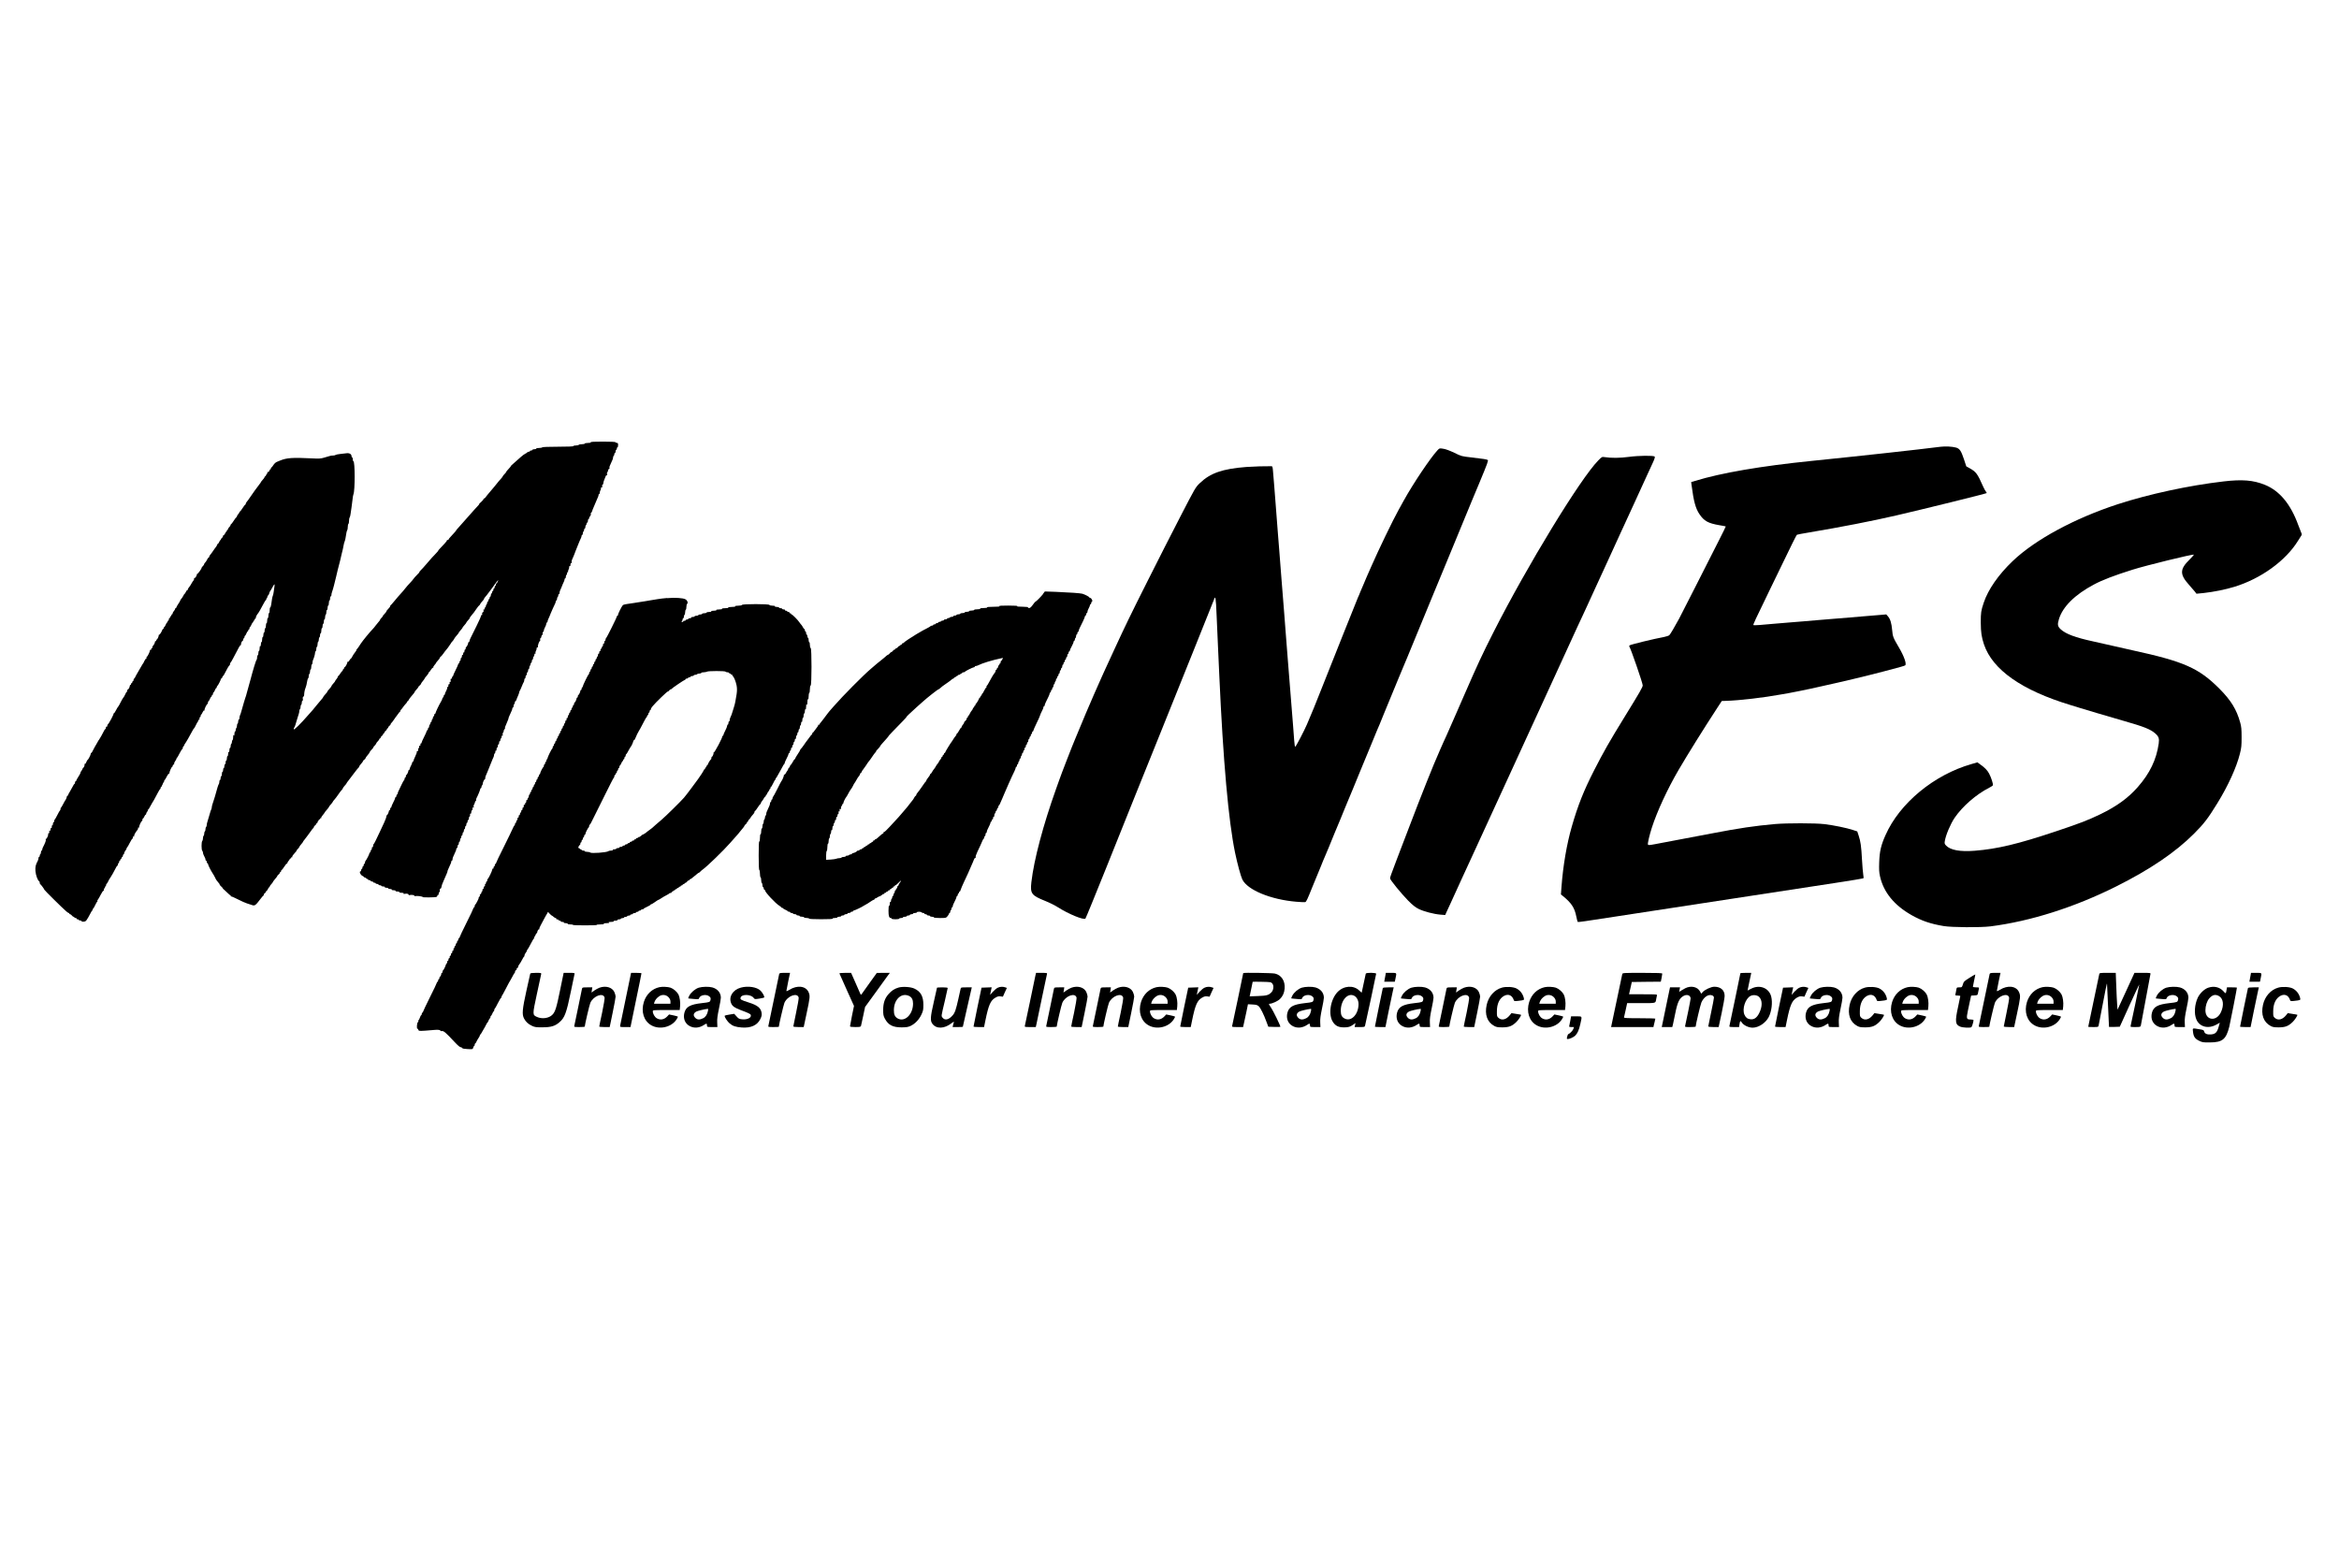 <?xml version="1.0" standalone="no"?>
<!DOCTYPE svg PUBLIC "-//W3C//DTD SVG 20010904//EN"
 "http://www.w3.org/TR/2001/REC-SVG-20010904/DTD/svg10.dtd">
<svg version="1.0" xmlns="http://www.w3.org/2000/svg"
 width="3712pt" height="2488pt" viewBox="0 0 3712 2488"
 preserveAspectRatio="xMidYMid meet">

<g transform="translate(0,2488) scale(0.1,-0.1)"
fill="#000000" stroke="none">
<path d="M9375 17860 c4 -6 -13 -10 -44 -10 -28 0 -51 -4 -51 -10 0 -5 -20
-10 -44 -10 -25 0 -48 -4 -51 -10 -3 -5 -24 -10 -46 -10 -21 0 -39 -4 -39 -10
0 -6 -88 -10 -244 -10 -153 0 -247 -4 -251 -10 -3 -5 -26 -10 -51 -10 -24 0
-44 -4 -44 -10 0 -5 -13 -10 -30 -10 -16 0 -30 -4 -30 -10 0 -5 -9 -10 -20
-10 -11 0 -20 -4 -20 -10 0 -5 -9 -10 -20 -10 -11 0 -20 -3 -20 -8 0 -4 -13
-13 -29 -20 -15 -7 -48 -30 -72 -52 -52 -47 -82 -73 -132 -117 -21 -18 -35
-33 -32 -33 3 0 -4 -11 -17 -24 -31 -32 -58 -65 -58 -72 0 -3 -11 -16 -25 -30
-14 -14 -25 -28 -25 -32 0 -4 -15 -24 -32 -43 -18 -19 -45 -50 -59 -69 -15
-19 -36 -45 -47 -58 -11 -13 -35 -42 -54 -64 -18 -23 -42 -51 -53 -63 -11 -12
-25 -30 -32 -41 -6 -10 -16 -18 -23 -16 -6 1 -9 -2 -6 -7 3 -5 -13 -25 -35
-45 -23 -20 -39 -36 -35 -36 7 0 -1 -9 -82 -96 -26 -29 -72 -80 -102 -115 -77
-88 -131 -149 -157 -177 -13 -12 -23 -26 -23 -30 0 -4 -29 -37 -64 -74 -35
-36 -62 -69 -58 -72 3 -3 -3 -6 -13 -6 -10 0 -16 -3 -12 -6 3 -3 -13 -26 -36
-50 -87 -91 -107 -114 -102 -114 3 0 -14 -20 -37 -44 -47 -48 -76 -80 -158
-176 -30 -36 -68 -77 -84 -92 -15 -16 -25 -28 -20 -28 4 0 -12 -19 -37 -43
-24 -24 -51 -54 -59 -67 -8 -13 -33 -41 -55 -64 -22 -23 -56 -61 -75 -86 -19
-25 -50 -61 -68 -80 -19 -19 -61 -69 -95 -110 -34 -41 -66 -78 -72 -82 -5 -4
-7 -8 -3 -8 7 0 -18 -33 -50 -66 -7 -8 -11 -14 -8 -14 6 0 -23 -36 -52 -66 -7
-8 -11 -14 -7 -14 3 0 -6 -11 -20 -25 -14 -14 -25 -30 -25 -35 0 -5 -10 -19
-23 -32 -12 -13 -33 -39 -47 -58 -13 -19 -36 -46 -50 -60 -39 -39 -150 -174
-182 -222 -16 -24 -34 -51 -41 -62 -6 -10 -18 -25 -25 -32 -7 -8 -11 -14 -7
-14 3 0 1 -6 -5 -12 -24 -29 -60 -84 -66 -100 -4 -10 -9 -18 -13 -18 -4 0 -15
-14 -25 -30 -9 -17 -22 -28 -27 -24 -6 3 -9 0 -7 -7 3 -16 -32 -79 -44 -79 -4
0 -8 -7 -8 -15 0 -8 -4 -15 -10 -15 -5 0 -10 -7 -10 -15 0 -8 -3 -15 -8 -15
-4 0 -18 -18 -32 -40 -14 -22 -28 -40 -32 -40 -5 0 -8 -6 -8 -13 0 -7 -9 -23
-20 -35 -11 -12 -20 -25 -20 -30 0 -5 -13 -23 -30 -40 -16 -18 -30 -36 -30
-42 0 -5 -16 -27 -35 -47 -19 -20 -33 -39 -31 -41 3 -2 -11 -20 -30 -40 -19
-20 -34 -40 -34 -44 0 -5 -13 -23 -30 -41 -16 -17 -51 -59 -77 -92 -26 -33
-52 -65 -58 -71 -5 -6 -37 -42 -70 -79 -129 -148 -230 -247 -233 -229 -2 9 0
19 5 23 9 6 29 63 54 156 6 22 15 50 20 63 5 13 9 34 9 47 0 13 5 27 10 30 6
3 10 19 10 35 0 16 5 32 10 35 6 3 10 19 10 36 0 16 5 29 11 29 7 0 9 9 6 21
-6 24 1 51 12 44 4 -2 8 10 8 28 1 36 10 82 23 112 9 21 18 59 27 113 3 18 9
35 14 38 5 3 9 18 9 34 0 16 4 32 10 35 6 3 10 19 10 35 0 16 4 32 10 35 6 3
10 21 10 40 0 19 5 37 10 40 6 3 10 17 10 31 0 13 4 32 9 42 14 29 31 87 31
110 0 11 5 24 10 27 6 3 10 19 10 35 0 16 4 32 10 35 6 3 10 21 10 40 0 19 5
37 10 40 6 3 10 19 10 35 0 16 5 32 10 35 6 3 10 19 10 36 0 16 5 29 10 29 6
0 10 18 10 40 0 22 5 40 10 40 6 0 10 16 10 35 0 19 5 35 10 35 6 0 10 16 10
35 0 19 5 35 10 35 6 0 10 15 10 34 0 19 5 38 10 41 6 3 10 22 10 41 0 19 5
34 10 34 6 0 10 16 10 35 0 19 5 35 10 35 6 0 10 18 10 40 0 22 5 40 10 40 6
0 10 16 10 36 0 21 4 33 10 29 6 -3 10 5 10 19 0 13 5 37 11 53 13 32 43 147
65 243 8 36 19 82 24 103 6 20 15 55 20 77 6 22 14 57 20 78 5 20 14 60 20 87
7 28 16 68 22 90 5 22 12 54 14 70 3 17 9 39 14 50 9 21 17 61 27 130 3 22 9
44 14 49 5 6 9 29 9 52 0 24 5 46 10 49 6 3 10 25 10 49 0 23 4 46 9 52 5 5
12 29 15 54 3 25 10 74 16 110 6 36 13 92 16 125 3 33 9 69 14 80 26 57 26
525 -1 525 -5 0 -9 14 -9 30 0 17 -4 30 -10 30 -5 0 -10 8 -10 18 0 35 -34 55
-82 48 -24 -3 -70 -9 -103 -12 -33 -3 -64 -10 -70 -15 -5 -5 -22 -9 -39 -9
-29 0 -39 -2 -147 -35 -46 -14 -78 -16 -190 -10 -304 15 -398 9 -504 -35 -11
-5 -34 -14 -51 -21 -18 -7 -42 -30 -55 -51 -13 -21 -27 -38 -31 -38 -5 0 -8
-7 -8 -15 0 -8 -4 -15 -10 -15 -5 0 -10 -5 -10 -11 0 -16 -26 -39 -35 -31 -5
4 -5 2 -2 -5 4 -6 0 -18 -8 -26 -8 -9 -15 -20 -15 -26 0 -6 -4 -11 -10 -11 -5
0 -10 -4 -10 -10 0 -9 -19 -35 -47 -65 -7 -8 -13 -16 -13 -19 0 -3 -7 -14 -15
-23 -28 -34 -132 -178 -161 -223 -16 -25 -37 -54 -47 -64 -9 -11 -17 -26 -17
-33 0 -7 -3 -13 -7 -13 -5 0 -24 -25 -43 -55 -19 -30 -38 -55 -42 -55 -5 0 -8
-5 -8 -10 0 -6 -9 -20 -20 -32 -11 -12 -20 -28 -20 -35 0 -7 -3 -13 -7 -13 -5
0 -24 -25 -43 -55 -19 -30 -38 -55 -42 -55 -5 0 -8 -6 -8 -13 0 -8 -9 -22 -20
-32 -11 -10 -20 -24 -20 -32 0 -7 -4 -13 -10 -13 -5 0 -10 -7 -10 -15 0 -8 -4
-15 -10 -15 -5 0 -10 -7 -10 -15 0 -8 -4 -15 -10 -15 -5 0 -10 -7 -10 -16 0
-8 -4 -12 -10 -9 -5 3 -10 -2 -10 -12 0 -10 -9 -25 -19 -33 -11 -7 -18 -17
-15 -22 3 -4 1 -8 -4 -8 -5 0 -15 -13 -22 -30 -7 -16 -16 -30 -21 -30 -4 0
-11 -9 -14 -20 -3 -11 -12 -26 -18 -32 -7 -7 -25 -33 -42 -58 -16 -25 -38 -54
-47 -64 -10 -11 -18 -26 -18 -33 0 -7 -4 -13 -9 -13 -5 0 -16 -15 -25 -34 -8
-18 -22 -39 -31 -46 -8 -7 -15 -18 -15 -25 0 -6 -9 -20 -20 -30 -11 -10 -20
-22 -20 -27 0 -18 -67 -108 -75 -100 -5 4 -5 2 -2 -4 7 -13 -27 -67 -36 -57
-4 3 -7 -3 -7 -15 0 -11 -3 -22 -7 -24 -5 -1 -19 -23 -33 -48 -13 -25 -32 -54
-42 -64 -10 -11 -18 -26 -18 -35 0 -8 -3 -11 -7 -8 -4 4 -15 -10 -24 -30 -10
-21 -19 -33 -19 -28 0 6 -8 -6 -17 -25 -10 -19 -25 -44 -35 -54 -10 -11 -18
-24 -18 -29 0 -4 -13 -28 -30 -52 -16 -24 -30 -48 -30 -54 0 -6 -4 -11 -10
-11 -5 0 -10 -6 -10 -13 0 -7 -9 -23 -20 -35 -11 -12 -20 -28 -20 -37 0 -8 -4
-15 -10 -15 -5 0 -10 -7 -10 -15 0 -8 -4 -15 -10 -15 -5 0 -10 -7 -10 -15 0
-8 -4 -15 -10 -15 -5 0 -10 -9 -10 -20 0 -11 -4 -20 -10 -20 -5 0 -10 -7 -10
-15 0 -8 -4 -15 -8 -15 -5 0 -14 -16 -22 -35 -8 -19 -17 -35 -22 -35 -4 0 -8
-7 -8 -15 0 -8 -4 -15 -9 -15 -5 0 -11 -8 -15 -17 -11 -33 -43 -82 -50 -76 -3
3 -6 0 -6 -8 0 -20 -23 -69 -32 -69 -5 0 -8 -7 -8 -16 0 -8 -4 -12 -10 -9 -5
3 -10 -1 -10 -10 0 -17 -20 -56 -33 -66 -5 -3 -8 -9 -8 -13 3 -20 0 -26 -10
-21 -6 4 -9 0 -7 -11 2 -11 -2 -18 -9 -16 -7 1 -13 -3 -13 -10 0 -22 -43 -107
-51 -102 -5 3 -6 -2 -3 -10 3 -9 1 -16 -4 -16 -6 0 -19 -17 -29 -37 -9 -21
-19 -40 -22 -43 -4 -3 -12 -16 -19 -29 -36 -63 -51 -89 -76 -131 -15 -25 -29
-53 -33 -62 -3 -10 -9 -18 -14 -18 -5 0 -9 -9 -9 -20 0 -11 -4 -20 -10 -20 -5
0 -10 -7 -10 -15 0 -8 -4 -15 -10 -15 -5 0 -10 -7 -10 -15 0 -8 -4 -15 -10
-15 -5 0 -10 -6 -10 -14 0 -21 -26 -67 -33 -59 -4 3 -7 -3 -7 -15 0 -12 -3
-22 -8 -22 -4 0 -15 -17 -24 -39 -9 -21 -23 -45 -30 -52 -8 -8 -26 -40 -42
-72 -15 -31 -33 -63 -39 -70 -7 -6 -23 -33 -36 -59 -13 -27 -28 -48 -33 -48
-4 0 -7 -3 -6 -7 4 -12 -73 -157 -90 -169 -8 -6 -12 -16 -8 -22 4 -7 1 -12 -8
-12 -9 0 -16 -9 -16 -20 0 -11 -3 -20 -7 -20 -5 0 -13 -10 -19 -23 -27 -54
-76 -142 -82 -147 -4 -3 -14 -18 -22 -35 -8 -16 -17 -32 -20 -35 -5 -5 -43
-75 -64 -117 -6 -13 -14 -23 -18 -23 -5 0 -8 -6 -8 -14 0 -17 -41 -96 -50 -96
-3 0 -12 -16 -20 -35 -7 -19 -17 -32 -22 -29 -5 3 -8 2 -7 -3 4 -22 -3 -41
-21 -61 -12 -12 -18 -22 -14 -22 4 0 0 -8 -9 -17 -8 -10 -16 -21 -17 -25 -2
-19 -16 -46 -42 -85 -15 -23 -28 -46 -28 -52 0 -6 -4 -11 -10 -11 -5 0 -10 -9
-10 -20 0 -11 -3 -20 -8 -20 -4 0 -15 -17 -25 -37 -10 -21 -31 -58 -46 -83
-16 -25 -30 -51 -30 -57 -1 -7 -5 -13 -11 -13 -5 0 -10 -7 -10 -15 0 -14 -18
-53 -30 -65 -3 -3 -16 -27 -30 -55 -14 -27 -28 -51 -32 -53 -5 -2 -8 -12 -8
-22 0 -10 -3 -20 -8 -22 -4 -2 -23 -34 -42 -73 -19 -38 -38 -71 -42 -73 -5 -2
-8 -12 -8 -23 0 -10 -4 -19 -10 -19 -5 0 -10 -11 -10 -25 0 -14 -5 -25 -10
-25 -6 0 -9 -3 -9 -7 4 -23 -2 -43 -11 -38 -6 4 -10 3 -9 -2 4 -23 -2 -43 -11
-38 -6 4 -10 3 -9 -2 4 -22 -2 -44 -10 -39 -5 4 -8 -2 -7 -11 4 -23 -25 -84
-36 -77 -4 3 -5 -2 -2 -11 6 -14 -9 -53 -47 -127 -5 -10 -9 -25 -9 -33 0 -8
-4 -15 -10 -15 -5 0 -10 -11 -10 -24 0 -14 -4 -28 -10 -31 -5 -3 -10 -15 -10
-26 0 -10 -4 -19 -10 -19 -5 0 -10 -9 -10 -20 0 -11 -4 -28 -9 -38 -37 -69
-43 -97 -39 -166 5 -65 37 -154 61 -164 4 -2 7 -12 7 -22 0 -10 3 -20 8 -22
10 -4 67 -82 65 -88 -2 -6 288 -293 346 -342 17 -16 36 -28 41 -28 6 0 10 -4
10 -10 0 -5 6 -10 13 -10 7 0 19 -9 27 -20 8 -11 20 -20 27 -20 7 0 13 -4 13
-10 0 -5 9 -10 21 -10 11 0 17 -4 14 -10 -3 -5 3 -10 14 -10 12 0 21 -4 21
-10 0 -5 12 -10 26 -10 15 0 23 -4 19 -11 -5 -7 6 -9 30 -7 28 2 40 10 53 33
9 17 19 32 22 35 3 3 16 28 30 55 14 28 28 52 33 53 4 2 7 10 7 18 0 8 3 14 8
14 4 0 18 25 32 55 14 30 29 55 33 55 5 0 6 4 2 9 -3 5 1 15 8 23 7 7 27 43
46 80 19 38 38 65 44 61 6 -4 8 0 4 10 -3 8 1 21 9 28 8 6 12 14 10 17 -3 2 2
11 10 19 8 8 12 19 9 24 -4 5 -2 9 3 9 5 0 17 19 28 41 10 23 24 47 31 54 10
11 67 111 97 172 6 13 14 23 19 23 4 0 7 9 7 20 0 11 5 20 10 20 6 0 10 9 10
20 0 11 5 20 10 20 6 0 10 7 10 15 0 8 5 15 10 15 6 0 10 7 10 15 0 8 5 15 10
15 6 0 10 9 10 20 0 11 5 20 10 20 6 0 10 8 10 18 0 9 9 28 20 42 11 14 20 30
20 37 0 6 3 13 8 15 4 2 22 33 41 71 19 37 38 67 42 67 5 0 8 3 8 8 -3 20 2
32 12 26 7 -4 10 -1 7 7 -4 12 23 62 52 96 6 7 10 15 10 18 -1 22 1 25 11 20
6 -4 9 -1 7 7 -4 16 33 98 45 98 4 0 7 9 7 20 0 11 4 20 9 20 5 0 14 14 21 30
7 17 16 30 21 30 5 0 9 7 9 16 0 8 7 22 15 31 8 8 13 19 10 24 -4 5 -2 9 4 9
6 0 18 17 27 38 10 20 26 49 36 64 17 24 36 59 99 178 13 25 27 47 32 48 4 2
7 13 7 23 0 11 5 17 10 14 6 -3 10 3 10 14 0 12 5 21 11 21 5 0 8 4 4 9 -3 5
2 17 11 25 8 9 12 16 8 16 -4 0 -1 8 8 18 8 9 25 38 38 64 13 26 28 44 33 41
4 -3 7 1 6 8 -3 17 33 99 43 99 5 0 8 7 8 15 0 9 7 18 15 21 8 4 12 10 9 15
-3 5 4 22 15 38 12 16 21 34 21 39 0 6 3 12 8 14 4 2 22 33 41 71 19 37 38 67
42 67 5 0 9 9 9 19 0 11 4 21 9 23 5 2 11 10 13 18 2 8 6 17 9 20 9 8 92 150
118 203 13 26 27 47 30 47 3 0 17 25 31 55 14 30 29 55 33 55 5 0 5 5 2 10 -3
6 1 13 10 16 9 4 14 12 11 20 -3 7 2 18 9 24 8 7 13 16 10 20 -3 5 0 12 6 16
6 3 17 22 25 41 9 20 19 31 26 27 7 -4 8 -3 4 4 -7 12 31 94 47 100 4 2 7 12
7 23 0 10 4 19 8 19 5 0 14 16 22 35 8 19 17 35 22 35 4 0 8 7 8 15 0 8 5 15
10 15 6 0 10 9 10 20 0 11 4 20 8 20 5 0 14 16 22 35 8 19 17 35 22 35 4 0 8
6 8 14 0 8 3 16 8 18 11 5 63 108 55 108 -5 0 0 5 10 11 9 5 17 17 17 24 0 8
3 15 8 15 4 0 12 10 18 23 43 85 79 147 86 147 4 0 8 9 8 19 0 11 3 21 8 23 4
2 21 30 38 63 98 190 117 224 127 218 5 -3 7 -1 3 5 -7 12 13 62 26 62 4 0 8
9 8 20 0 11 5 20 10 20 6 0 10 9 10 20 0 11 4 20 8 20 5 0 14 16 22 35 8 19
17 35 22 35 4 0 8 7 8 15 0 8 5 15 10 15 6 0 10 9 10 20 0 11 4 20 8 20 5 0
14 16 22 35 8 19 17 35 22 35 4 0 8 7 8 15 0 8 5 15 10 15 6 0 10 7 10 15 0 8
5 15 10 15 6 0 10 7 10 15 0 17 17 50 40 76 8 10 37 61 64 113 27 53 54 96 59
96 6 0 7 3 4 7 -4 3 0 15 10 25 9 10 12 18 8 18 -4 0 -1 8 8 18 8 9 16 19 16
22 0 9 14 45 20 50 3 3 17 25 30 50 35 66 44 72 37 23 -3 -24 -9 -62 -12 -85
-3 -24 -9 -52 -14 -63 -8 -19 -15 -54 -26 -142 -4 -24 -10 -43 -15 -43 -5 0
-9 -20 -9 -45 0 -25 -4 -45 -10 -45 -5 0 -10 -18 -10 -40 0 -22 -4 -40 -10
-40 -5 0 -10 -18 -10 -40 0 -22 -4 -40 -10 -40 -5 0 -10 -18 -10 -40 0 -22 -4
-40 -10 -40 -5 0 -10 -16 -10 -35 0 -19 -4 -35 -10 -35 -5 0 -10 -16 -10 -35
0 -19 -4 -35 -10 -35 -5 0 -10 -18 -10 -40 0 -22 -4 -40 -10 -40 -5 0 -10 -16
-10 -36 0 -21 -4 -33 -10 -29 -6 4 -10 -10 -10 -34 0 -23 -4 -41 -10 -41 -5 0
-10 -16 -10 -35 0 -19 -4 -35 -10 -35 -5 0 -10 -15 -10 -34 0 -19 -4 -36 -8
-38 -9 -3 -56 -157 -98 -318 -25 -93 -36 -135 -54 -195 -5 -16 -12 -41 -15
-55 -4 -14 -10 -34 -15 -45 -4 -11 -13 -40 -20 -65 -7 -25 -16 -56 -20 -70 -4
-14 -13 -45 -20 -70 -6 -25 -16 -53 -21 -62 -5 -10 -9 -29 -9 -43 0 -14 -4
-25 -10 -25 -5 0 -10 -13 -10 -29 0 -17 -5 -33 -10 -36 -6 -3 -10 -19 -10 -35
0 -16 -5 -32 -10 -35 -5 -3 -10 -17 -10 -31 0 -13 -4 -24 -10 -24 -5 0 -10
-17 -10 -37 0 -28 -3 -34 -10 -23 -7 11 -10 4 -10 -27 0 -23 -4 -45 -10 -48
-5 -3 -10 -17 -10 -30 0 -13 -4 -27 -10 -30 -5 -3 -10 -19 -10 -36 0 -16 -4
-29 -10 -29 -5 0 -10 -16 -10 -36 0 -21 -4 -33 -10 -29 -6 4 -10 -8 -10 -29 0
-20 -4 -36 -10 -36 -5 0 -10 -16 -10 -35 0 -19 -4 -35 -10 -35 -5 0 -10 -13
-10 -30 0 -16 -4 -30 -10 -30 -5 0 -10 -13 -10 -30 0 -16 -4 -30 -10 -30 -5 0
-10 -13 -10 -30 0 -16 -4 -30 -10 -30 -5 0 -10 -16 -10 -35 0 -19 -4 -35 -10
-35 -5 0 -10 -13 -10 -30 0 -16 -4 -30 -10 -30 -5 0 -10 -13 -10 -28 0 -15 -4
-32 -9 -37 -8 -9 -24 -61 -62 -200 -6 -22 -15 -49 -19 -60 -17 -47 -30 -93
-30 -108 0 -10 -4 -25 -9 -35 -5 -9 -15 -37 -21 -62 -24 -85 -33 -115 -41
-138 -5 -13 -9 -34 -9 -47 0 -13 -5 -27 -10 -30 -5 -3 -10 -19 -10 -35 0 -16
-4 -32 -10 -35 -5 -3 -10 -19 -10 -35 0 -16 -4 -32 -10 -35 -5 -3 -10 -21 -10
-39 0 -17 -5 -37 -11 -43 -15 -15 -15 -141 0 -156 6 -6 11 -19 11 -29 0 -10 5
-28 12 -41 24 -47 28 -57 28 -72 0 -8 5 -15 10 -15 6 0 10 -9 10 -20 0 -11 5
-20 10 -20 6 0 10 -6 10 -14 0 -15 49 -112 78 -154 10 -15 26 -43 35 -62 14
-32 26 -49 67 -97 6 -7 8 -13 4 -13 -3 0 8 -13 26 -30 18 -16 29 -30 25 -30
-3 0 8 -12 27 -27 18 -15 45 -40 60 -56 15 -15 31 -28 35 -28 4 -1 6 -6 5 -13
-2 -6 -1 -8 3 -4 4 4 53 -17 109 -46 55 -28 121 -58 146 -65 25 -7 55 -17 68
-22 54 -21 63 -15 147 96 21 28 42 52 47 53 4 2 6 8 3 12 -3 5 5 16 17 24 12
9 19 16 14 16 -5 0 1 9 13 19 12 11 21 22 19 24 -2 3 7 17 19 31 13 14 20 26
18 26 -3 0 6 12 20 27 14 15 25 31 25 34 0 3 8 15 18 27 45 54 52 63 52 70 0
4 9 14 20 22 11 8 20 20 20 27 0 7 5 13 10 13 6 0 10 7 10 15 0 8 3 15 8 15 4
0 23 24 42 54 19 30 38 52 42 50 4 -3 8 1 8 9 0 7 9 23 20 35 11 12 20 26 20
32 0 6 5 8 10 5 6 -3 10 1 10 10 0 10 5 13 12 9 6 -4 8 -3 5 3 -4 6 5 25 21
42 46 52 53 61 47 61 -3 0 6 11 20 25 14 14 25 30 25 34 0 5 13 24 30 42 16
19 30 37 30 41 0 4 6 13 13 20 7 7 24 29 37 48 13 19 27 37 30 40 4 3 22 28
40 55 19 28 37 51 42 53 4 2 8 9 8 16 0 6 9 18 20 26 11 8 20 20 20 28 0 7 5
10 12 6 6 -4 8 -3 4 4 -3 6 1 17 9 25 8 9 15 21 15 27 0 6 5 8 10 5 6 -3 10 1
10 10 0 10 5 13 12 9 6 -4 8 -3 5 3 -4 6 7 26 23 44 16 19 30 37 30 40 0 4 16
24 35 45 19 22 35 43 35 47 0 4 13 22 30 40 16 18 30 36 30 40 0 4 12 20 26
35 14 15 42 52 62 82 20 30 44 62 54 71 10 9 18 21 18 27 0 5 14 24 30 42 17
18 30 35 30 39 0 3 11 20 25 36 13 17 54 71 91 120 37 50 71 91 75 93 5 2 9 9
9 15 0 7 14 26 30 44 17 18 30 37 30 42 0 6 9 16 20 23 11 7 20 17 20 23 0 6
15 28 34 50 19 22 33 41 31 43 -2 2 6 15 18 28 35 37 48 54 42 54 -3 0 6 11
20 25 14 14 25 30 25 35 0 5 11 20 25 34 14 14 25 30 25 36 0 5 5 10 10 10 6
0 10 6 10 13 0 7 9 19 20 27 11 8 20 20 20 27 0 7 5 13 10 13 6 0 10 6 10 13
0 7 9 19 20 27 11 8 20 20 20 27 0 7 5 13 10 13 6 0 10 6 10 13 0 7 9 19 20
27 11 8 20 20 20 26 0 7 4 14 8 16 5 2 23 26 42 53 18 28 36 52 39 55 4 3 17
22 31 42 14 21 29 38 33 38 5 0 5 5 2 10 -3 6 -3 10 2 10 4 0 19 17 33 38 13
20 35 47 47 59 13 12 23 27 23 33 0 5 4 10 9 10 5 0 12 8 15 18 4 9 19 31 34
49 50 58 62 73 62 81 0 4 14 21 30 39 17 18 30 36 30 40 0 5 9 15 20 23 11 8
20 19 20 25 0 5 14 26 30 45 16 19 30 39 30 43 0 4 13 22 30 40 16 18 30 38
30 45 0 6 3 12 8 12 4 0 18 18 31 40 14 21 29 36 34 33 6 -3 7 -1 4 4 -4 6 5
23 18 37 14 15 25 30 25 34 0 4 14 21 30 39 17 18 30 36 30 42 0 5 6 14 13 18
8 4 24 24 38 43 13 19 26 37 29 40 19 19 79 99 90 120 7 14 20 32 29 40 9 8
22 26 29 41 7 14 26 39 43 57 16 17 29 35 29 39 0 4 14 22 30 40 17 18 30 36
30 40 0 4 14 22 30 40 17 18 30 36 30 40 0 4 14 23 31 41 16 17 27 32 23 32
-3 0 8 17 25 38 40 47 40 47 81 107 18 28 40 54 47 58 7 4 13 12 13 18 0 5 14
23 30 41 17 17 30 35 30 39 0 8 17 32 45 63 6 6 22 27 35 46 13 19 27 37 30
40 3 3 16 21 30 40 13 19 28 40 32 45 5 6 20 26 34 45 15 19 24 28 20 20 -3
-8 -9 -23 -12 -32 -4 -10 -10 -18 -15 -18 -5 0 -9 -9 -9 -20 0 -11 -4 -20 -10
-20 -5 0 -10 -9 -10 -20 0 -11 -4 -20 -10 -20 -5 0 -10 -9 -10 -20 0 -11 -4
-20 -10 -20 -5 0 -10 -9 -10 -20 0 -11 -4 -20 -10 -20 -5 0 -10 -11 -10 -25 0
-14 -4 -25 -10 -25 -5 0 -10 -9 -10 -20 0 -11 -4 -20 -10 -20 -5 0 -10 -9 -10
-20 0 -11 -4 -20 -10 -20 -5 0 -10 -9 -10 -19 0 -11 -4 -23 -10 -26 -5 -3 -10
-15 -10 -26 0 -10 -4 -19 -10 -19 -5 0 -10 -9 -10 -21 0 -13 -4 -18 -12 -13
-8 5 -9 0 -5 -15 3 -14 0 -24 -9 -28 -8 -3 -14 -10 -13 -17 3 -25 -2 -37 -13
-30 -7 4 -8 3 -4 -4 4 -6 -28 -80 -70 -164 -109 -218 -114 -228 -114 -244 0
-8 -4 -14 -10 -14 -5 0 -10 -6 -10 -13 0 -18 -24 -67 -32 -67 -5 0 -8 -9 -8
-20 0 -11 -4 -20 -10 -20 -5 0 -10 -12 -10 -26 0 -14 -4 -23 -10 -19 -6 4 -10
-5 -10 -20 0 -15 -4 -24 -10 -20 -6 4 -10 -5 -10 -19 0 -14 -4 -26 -10 -26 -5
0 -10 -11 -10 -25 0 -14 -4 -25 -10 -25 -5 0 -10 -9 -10 -20 0 -11 -4 -20 -10
-20 -5 0 -10 -6 -10 -14 0 -7 -18 -48 -40 -91 -22 -43 -40 -84 -40 -91 0 -8
-5 -14 -10 -14 -6 0 -10 -8 -8 -17 2 -11 -2 -17 -10 -15 -8 1 -13 -5 -12 -15
4 -33 0 -44 -12 -37 -6 4 -8 3 -5 -4 10 -15 -3 -43 -16 -35 -5 3 -7 1 -4 -5 9
-14 -3 -43 -14 -36 -5 3 -6 -1 -3 -9 3 -8 -4 -31 -15 -51 -12 -20 -21 -43 -21
-51 0 -8 -4 -15 -10 -15 -5 0 -10 -9 -10 -20 0 -11 -4 -20 -10 -20 -5 0 -10
-7 -10 -15 0 -9 -10 -32 -23 -53 -28 -45 -87 -169 -87 -182 0 -6 -4 -10 -10
-10 -5 0 -10 -9 -10 -20 0 -11 -4 -20 -10 -20 -5 0 -10 -9 -10 -19 0 -11 -4
-23 -10 -26 -5 -3 -10 -15 -10 -26 0 -10 -4 -19 -10 -19 -5 0 -10 -9 -10 -20
0 -11 -4 -20 -10 -20 -5 0 -10 -11 -10 -25 0 -14 -4 -25 -10 -25 -5 0 -10 -9
-10 -20 0 -11 -4 -20 -10 -20 -5 0 -10 -6 -10 -14 0 -7 -18 -48 -40 -91 -22
-43 -40 -84 -40 -91 0 -8 -4 -14 -10 -14 -5 0 -9 -3 -9 -7 3 -20 -2 -34 -11
-28 -6 4 -10 -5 -10 -19 0 -14 -5 -26 -11 -26 -5 0 -8 -4 -5 -9 9 -14 -5 -42
-17 -34 -6 3 -7 1 -3 -5 4 -7 -7 -40 -24 -74 -16 -35 -30 -68 -30 -75 0 -7 -4
-13 -10 -13 -5 0 -10 -7 -10 -15 0 -8 -9 -30 -20 -50 -11 -20 -20 -42 -20 -50
0 -8 -4 -15 -10 -15 -5 0 -10 -6 -10 -13 0 -18 -24 -67 -32 -67 -5 0 -8 -9 -8
-20 0 -11 -4 -20 -10 -20 -5 0 -10 -9 -10 -19 0 -11 -4 -21 -9 -23 -4 -2 -25
-39 -45 -83 -20 -44 -41 -88 -46 -97 -6 -10 -10 -25 -10 -33 0 -8 -4 -15 -10
-15 -5 0 -10 -9 -10 -20 0 -11 -4 -20 -10 -20 -5 0 -10 -6 -10 -14 0 -8 -13
-40 -30 -71 -16 -31 -30 -63 -30 -71 0 -8 -4 -14 -10 -14 -5 0 -10 -9 -10 -20
0 -11 -4 -20 -10 -20 -5 0 -10 -6 -10 -13 0 -18 -24 -67 -32 -67 -5 0 -8 -9
-8 -20 0 -11 -16 -55 -36 -98 -20 -42 -48 -104 -64 -137 -60 -130 -95 -200
-102 -203 -5 -2 -8 -15 -8 -28 0 -14 -4 -22 -10 -19 -6 4 -10 -5 -10 -19 0
-14 -4 -26 -10 -26 -5 0 -10 -9 -10 -20 0 -11 -4 -20 -10 -20 -5 0 -10 -7 -10
-15 0 -14 -45 -101 -61 -119 -5 -6 -9 -18 -9 -28 0 -10 -4 -18 -10 -18 -5 0
-10 -9 -10 -20 0 -11 -4 -20 -10 -20 -5 0 -10 -9 -10 -20 0 -11 -4 -20 -10
-20 -5 0 -10 -9 -10 -20 0 -11 -5 -20 -11 -20 -23 0 -3 -52 26 -68 17 -9 32
-20 33 -24 2 -5 10 -8 18 -8 8 0 14 -4 14 -10 0 -5 7 -10 15 -10 8 0 15 -4 15
-10 0 -5 9 -10 20 -10 11 0 20 -4 20 -10 0 -5 9 -10 20 -10 11 0 20 -4 20 -10
0 -5 9 -10 20 -10 11 0 20 -4 20 -10 0 -5 12 -10 26 -10 14 0 23 -4 19 -10 -4
-6 5 -10 19 -10 14 0 26 -4 26 -10 0 -5 14 -10 31 -10 17 0 28 -4 24 -10 -4
-6 7 -10 24 -10 17 0 31 -4 31 -10 0 -5 14 -10 31 -10 17 0 28 -4 24 -10 -4
-6 8 -10 30 -10 22 0 34 -4 30 -10 -4 -6 8 -10 30 -10 22 0 34 -4 30 -10 -4
-6 10 -10 35 -10 28 0 39 -4 34 -11 -5 -8 0 -10 17 -6 31 8 71 -2 62 -16 -4
-6 3 -8 21 -3 29 7 78 -2 71 -14 -2 -4 7 -5 20 -2 31 5 117 -7 111 -16 -5 -8
197 -7 219 2 8 3 15 13 15 21 0 9 5 13 10 10 6 -4 10 5 10 19 0 14 5 26 10 26
6 0 10 6 9 13 -3 27 1 48 10 43 7 -5 16 20 25 65 1 3 12 30 25 60 53 120 61
139 61 149 0 6 4 18 9 28 5 9 14 31 21 47 7 17 16 38 21 47 5 10 9 25 9 33 0
8 5 15 10 15 6 0 10 9 10 20 0 11 4 28 9 38 5 9 14 31 21 47 7 17 16 38 21 47
5 10 9 25 9 33 0 8 5 15 10 15 6 0 10 11 10 25 0 14 5 25 10 25 6 0 10 11 10
25 0 14 5 25 10 25 6 0 10 11 10 24 0 14 5 28 10 31 6 3 10 15 10 26 0 10 5
19 10 19 6 0 10 11 10 25 0 14 5 25 10 25 6 0 10 11 10 25 0 14 5 25 10 25 6
0 10 11 10 25 0 14 5 25 10 25 6 0 10 11 10 25 0 14 5 25 10 25 6 0 10 12 10
26 0 14 4 23 10 19 6 -4 10 7 10 24 0 17 5 31 10 31 6 0 10 6 9 13 -3 24 1 38
10 33 5 -3 9 6 9 20 0 15 5 30 11 34 7 4 11 11 10 16 -4 22 2 35 13 28 8 -5 9
-2 5 11 -4 9 -3 23 3 30 6 7 13 24 15 36 3 13 9 25 15 27 6 2 8 8 5 12 -3 5
-1 17 4 27 25 47 61 135 61 148 0 8 5 15 10 15 6 0 10 9 10 19 0 11 5 23 10
26 6 3 10 14 10 24 0 21 22 71 33 71 4 0 7 9 7 20 0 11 4 28 9 38 5 9 13 28
18 42 6 14 15 37 22 53 6 15 16 38 21 52 6 14 15 36 20 50 24 61 33 81 41 97
5 10 9 27 9 38 0 11 5 20 10 20 6 0 10 12 10 26 0 14 4 23 10 19 6 -4 10 7 10
25 0 18 4 29 10 25 6 -4 10 7 10 25 0 18 4 29 10 25 6 -4 10 7 10 25 0 18 4
29 10 25 6 -4 10 5 10 19 0 14 5 26 10 26 6 0 10 12 10 26 0 16 4 23 12 18 8
-5 9 0 5 15 -3 12 0 27 7 34 7 7 11 17 9 23 -2 7 3 18 11 27 8 8 13 17 10 20
-5 4 2 25 37 104 11 24 19 47 19 53 0 6 4 18 9 28 5 9 14 31 21 47 7 17 16 38
21 47 5 10 9 25 9 33 0 8 5 15 10 15 6 0 10 11 10 24 0 14 5 28 10 31 6 3 10
15 10 26 0 10 4 19 9 19 5 0 13 10 16 23 4 12 15 41 26 64 10 24 19 49 19 56
0 7 4 17 8 22 5 6 19 37 32 70 13 33 27 64 32 70 4 5 8 19 8 32 0 13 5 23 10
23 6 0 10 11 10 25 0 14 5 25 10 25 6 0 10 11 10 25 0 14 5 25 10 25 6 0 10
11 10 25 0 14 5 25 10 25 6 0 10 11 10 24 0 14 5 28 10 31 6 3 10 15 10 26 0
10 5 19 10 19 6 0 10 11 10 25 0 14 5 25 10 25 6 0 10 11 10 25 0 14 5 25 10
25 6 0 10 12 10 26 0 16 4 23 11 18 7 -4 10 -1 7 7 -3 8 0 23 5 34 11 19 12
24 15 53 1 7 7 10 14 6 7 -5 9 -2 5 9 -7 18 22 99 33 92 4 -2 5 7 2 20 -2 14
0 25 6 25 6 0 12 12 14 28 2 15 8 26 14 25 7 -1 9 8 6 22 -2 15 0 25 7 25 6 0
11 9 11 20 0 11 9 35 20 55 11 20 20 44 20 55 0 11 5 20 10 20 6 0 10 7 10 15
0 8 4 23 9 33 10 19 30 67 41 97 9 23 58 132 71 157 5 10 9 25 9 33 0 8 5 15
10 15 6 0 10 11 10 24 0 14 5 28 10 31 6 3 10 15 10 26 0 10 5 19 10 19 6 0
10 9 10 20 0 11 4 28 9 38 5 9 14 29 20 45 6 15 16 39 22 55 6 15 15 35 20 44
5 10 9 25 9 33 0 8 5 15 10 15 6 0 10 11 10 24 0 14 5 28 10 31 6 3 10 15 10
26 0 10 5 19 11 19 5 0 8 4 5 8 -3 5 1 19 8 33 7 13 11 30 8 37 -2 6 3 15 12
18 9 3 14 10 11 14 -8 12 6 41 16 34 5 -3 6 2 3 11 -4 9 -2 26 3 38 15 32 35
79 43 102 4 11 12 31 17 45 6 14 15 36 20 50 6 14 15 36 20 50 20 49 35 85 44
102 5 10 9 25 9 33 0 8 5 15 10 15 6 0 10 11 10 24 0 14 5 28 10 31 6 3 10 15
10 26 0 10 5 19 10 19 6 0 10 11 10 24 0 14 5 28 10 31 6 3 10 15 10 26 0 11
5 17 10 14 6 -4 10 7 10 24 0 17 5 31 10 31 6 0 10 7 10 16 0 8 7 23 16 31 8
9 13 24 11 34 -3 11 -1 19 3 19 5 0 12 10 16 23 3 12 15 42 26 67 22 50 36 82
51 120 5 14 13 33 18 42 5 10 9 25 9 33 0 8 5 15 10 15 6 0 10 10 10 23 0 13
3 27 8 31 7 8 8 13 11 42 0 9 6 12 13 8 8 -5 9 0 5 15 -3 13 0 24 6 27 7 2 13
15 13 28 1 13 8 38 17 57 8 19 18 42 21 52 3 10 11 15 16 12 7 -4 9 2 5 18 -4
14 -2 28 4 31 6 4 11 16 11 27 0 11 7 22 15 25 8 4 12 11 9 16 -4 5 -2 20 3
31 6 12 16 36 23 52 7 17 16 38 21 47 5 10 9 27 9 37 0 11 5 23 10 26 6 3 10
15 10 26 0 10 5 19 10 19 6 0 10 11 10 25 0 14 5 25 10 25 6 0 10 9 10 20 0
11 5 20 10 20 6 0 10 16 10 35 0 28 -4 35 -20 35 -11 0 -20 5 -20 10 0 6 -74
10 -201 10 -131 0 -198 -3 -194 -10z"/>
<path d="M30800 17790 c-369 -47 -1291 -148 -2050 -225 -807 -82 -1435 -190
-1848 -317 l-63 -19 6 -47 c34 -261 64 -372 126 -463 73 -108 138 -144 314
-174 55 -9 101 -18 103 -20 2 -1 -51 -108 -116 -236 -66 -129 -224 -441 -352
-694 -128 -253 -250 -493 -272 -533 -74 -136 -139 -247 -156 -263 -9 -8 -46
-21 -82 -28 -160 -29 -532 -120 -547 -133 -8 -7 -10 -15 -4 -22 21 -27 211
-577 211 -613 0 -28 -41 -100 -280 -488 -251 -408 -338 -561 -491 -860 -165
-324 -257 -554 -355 -895 -80 -277 -139 -627 -163 -955 l-9 -120 31 -25 c137
-112 186 -187 213 -325 9 -44 19 -83 23 -87 5 -5 128 12 576 82 117 18 2400
368 3502 536 244 37 447 71 453 74 7 4 7 23 0 59 -5 28 -14 136 -20 239 -11
212 -22 287 -53 381 l-22 66 -70 23 c-94 32 -314 77 -455 93 -147 17 -588 17
-780 1 -322 -29 -564 -64 -1015 -151 -366 -70 -786 -149 -893 -169 -91 -17
-104 -17 -109 -4 -7 16 25 151 62 266 85 263 248 614 424 916 151 258 397 652
616 988 l70 107 70 2 c217 7 595 51 878 103 31 5 81 14 110 19 77 14 305 60
357 72 43 10 91 21 175 39 333 73 693 159 975 233 284 75 335 89 346 98 25 21
-18 144 -98 280 -95 161 -100 176 -109 278 -10 111 -29 176 -67 219 l-27 31
-105 -9 c-58 -5 -161 -13 -230 -19 -69 -6 -180 -15 -247 -21 -68 -5 -178 -15
-245 -20 -68 -6 -177 -15 -243 -20 -66 -6 -176 -15 -245 -21 -69 -5 -174 -14
-235 -19 -60 -5 -168 -14 -240 -20 -71 -6 -170 -15 -220 -19 -49 -4 -94 -5
-98 -1 -7 6 28 83 253 545 51 105 121 250 157 324 191 396 272 559 280 564 5
4 93 20 194 37 501 84 1004 182 1384 270 407 94 1424 345 1432 354 4 3 -1 14
-10 24 -9 10 -28 44 -43 77 -92 209 -112 236 -217 295 l-52 29 -38 116 c-44
133 -69 168 -129 183 -63 16 -164 21 -238 12z"/>
<path d="M22814 17735 c-111 -118 -386 -528 -534 -795 -29 -52 -66 -120 -83
-150 -92 -165 -315 -627 -437 -905 -29 -66 -63 -144 -76 -173 -13 -29 -24 -55
-24 -57 0 -2 -11 -28 -24 -57 -14 -30 -34 -78 -46 -107 -11 -30 -29 -73 -40
-95 -18 -42 -416 -1037 -595 -1491 -85 -216 -120 -301 -213 -520 -43 -101
-178 -359 -187 -357 -5 1 -13 46 -16 99 -4 54 -12 161 -18 238 -13 155 -42
520 -81 1015 -5 69 -14 184 -20 255 -6 72 -15 187 -20 258 -6 70 -15 187 -20
260 -6 72 -15 186 -20 252 -5 66 -14 179 -20 250 -13 164 -28 354 -40 515 -6
69 -14 181 -20 250 -10 120 -18 227 -40 520 -6 74 -15 189 -20 255 -6 66 -13
157 -17 203 -5 66 -9 82 -22 83 -85 2 -292 -4 -400 -12 -379 -29 -574 -97
-739 -256 -70 -67 -72 -72 -308 -528 -131 -253 -369 -721 -529 -1040 -255
-507 -348 -699 -510 -1050 -83 -179 -153 -333 -175 -380 -12 -27 -34 -75 -47
-105 -14 -30 -41 -91 -60 -135 -20 -44 -43 -98 -53 -120 -53 -120 -205 -476
-240 -566 -23 -57 -51 -124 -62 -149 -26 -57 -225 -569 -248 -640 -5 -14 -27
-77 -50 -140 -205 -574 -351 -1123 -392 -1481 -20 -181 1 -210 221 -298 65
-26 154 -70 197 -98 169 -108 413 -209 440 -181 7 7 156 373 333 813 176 440
378 944 449 1120 71 176 244 606 385 955 140 349 391 973 557 1385 166 413
307 765 314 784 26 79 32 43 44 -251 7 -161 17 -385 22 -498 5 -113 14 -311
20 -440 62 -1378 146 -2316 251 -2825 37 -176 89 -368 115 -423 81 -166 451
-319 854 -353 71 -6 137 -9 145 -6 16 7 34 44 105 222 29 72 60 148 70 170 10
22 41 99 70 170 28 72 58 144 66 160 18 41 95 224 155 375 49 121 59 144 92
220 8 19 34 82 57 140 23 58 50 123 60 145 10 22 43 101 73 175 30 74 82 201
116 283 34 81 88 213 122 295 34 81 81 197 106 257 44 109 56 136 86 205 8 19
39 94 67 165 29 72 60 148 70 170 17 39 50 118 167 405 30 74 63 153 73 175
10 22 38 90 63 150 71 173 286 695 385 935 33 80 87 210 120 290 33 80 87 210
120 290 33 80 77 186 97 235 33 80 78 189 305 740 32 77 84 201 115 275 135
325 148 362 135 370 -17 10 -64 18 -255 40 -159 18 -161 18 -275 74 -72 34
-137 59 -175 64 -60 10 -60 10 -91 -23z"/>
<path d="M25850 17629 c-140 -19 -282 -20 -391 -3 -34 6 -40 2 -94 -53 -284
-288 -1130 -1675 -1659 -2718 -182 -359 -253 -511 -466 -1000 -29 -66 -60
-138 -70 -160 -10 -22 -32 -74 -50 -115 -31 -72 -45 -104 -90 -205 -19 -43
-48 -107 -75 -170 -8 -16 -32 -70 -54 -118 -23 -49 -41 -91 -41 -93 0 -2 -11
-27 -24 -56 -77 -168 -287 -695 -476 -1193 -21 -55 -50 -131 -65 -170 -15 -38
-45 -116 -66 -172 -22 -57 -57 -151 -80 -210 -74 -194 -89 -238 -89 -253 0
-24 180 -244 287 -353 75 -75 114 -106 168 -133 82 -40 238 -81 345 -90 l75
-6 24 53 c14 30 41 90 62 134 32 71 61 132 164 360 15 33 107 233 205 445 98
212 189 410 202 440 83 182 317 690 441 960 80 173 182 396 227 495 45 99 196
428 335 730 267 580 395 861 440 960 15 33 50 107 77 165 28 58 53 114 58 125
4 11 75 166 158 345 82 179 162 352 177 385 92 203 153 335 215 470 17 36 44
94 60 130 17 36 44 95 61 133 17 37 66 144 109 237 134 292 142 309 166 363
40 87 70 153 113 246 29 62 38 93 31 100 -19 19 -255 16 -410 -5z"/>
<path d="M35285 17239 c-550 -64 -1182 -201 -1672 -360 -688 -224 -1317 -564
-1673 -905 -225 -215 -388 -450 -458 -659 -43 -128 -47 -158 -47 -315 1 -156
12 -230 51 -348 137 -403 603 -729 1374 -962 58 -17 116 -35 130 -40 40 -14
477 -143 710 -210 326 -93 428 -133 506 -202 53 -47 64 -79 53 -158 -36 -255
-141 -474 -333 -692 -152 -173 -333 -304 -590 -429 -205 -98 -317 -142 -706
-272 -603 -202 -933 -281 -1293 -309 -231 -18 -383 10 -452 82 -24 25 -27 34
-21 70 15 97 89 271 156 371 127 185 343 373 554 480 26 13 50 29 53 36 7 19
-26 122 -60 186 -28 54 -74 100 -154 155 l-32 23 -93 -27 c-595 -170 -1142
-622 -1365 -1128 -72 -161 -94 -258 -100 -428 -4 -116 -2 -162 12 -223 56
-255 225 -462 502 -619 162 -91 300 -138 508 -173 128 -22 586 -25 745 -5 634
81 1330 302 1991 632 538 269 944 544 1239 840 156 156 222 242 370 483 171
278 303 568 357 784 24 95 27 127 27 263 0 126 -4 169 -22 232 -57 208 -148
355 -331 539 -329 328 -560 430 -1381 609 -19 4 -159 36 -310 70 -151 34 -291
66 -310 70 -282 61 -436 118 -516 192 -50 46 -55 76 -29 161 60 198 251 388
555 550 132 71 322 144 615 236 212 67 959 250 971 238 3 -3 -29 -39 -70 -80
-154 -151 -155 -233 -8 -397 37 -41 79 -91 94 -109 l26 -34 119 12 c153 17
340 54 479 97 423 128 820 415 1015 734 22 36 45 73 52 82 8 13 8 22 -1 40 -6
13 -28 68 -48 123 -122 336 -297 546 -532 641 -184 74 -358 88 -657 53z"/>
<path d="M16555 15454 c-31 -40 -114 -124 -124 -124 -3 0 -22 -23 -41 -50 -25
-35 -42 -50 -58 -50 -13 0 -20 4 -17 10 4 6 -29 10 -92 11 -64 0 -91 3 -78 9
12 5 -41 9 -140 9 -107 1 -155 -3 -145 -9 10 -7 -20 -10 -93 -10 -70 0 -106
-4 -102 -10 4 -6 -17 -10 -55 -10 -38 0 -59 -4 -55 -10 4 -6 -13 -10 -44 -10
-28 0 -51 -4 -51 -10 0 -5 -18 -10 -40 -10 -22 0 -40 -4 -40 -10 0 -5 -16 -10
-35 -10 -19 0 -35 -4 -35 -10 0 -5 -16 -10 -35 -10 -19 0 -35 -4 -35 -10 0 -5
-13 -10 -30 -10 -16 0 -30 -4 -30 -10 0 -5 -11 -10 -25 -10 -14 0 -25 -4 -25
-10 0 -5 -11 -10 -24 -10 -14 0 -28 -4 -31 -10 -3 -5 -15 -10 -26 -10 -10 0
-19 -4 -19 -10 0 -5 -11 -10 -25 -10 -14 0 -25 -4 -25 -10 0 -5 -9 -10 -19
-10 -11 0 -23 -4 -26 -10 -3 -5 -15 -10 -26 -10 -10 0 -19 -4 -19 -10 0 -5 -9
-10 -20 -10 -11 0 -20 -4 -20 -10 0 -5 -9 -10 -20 -10 -11 0 -20 -4 -20 -10 0
-5 -9 -10 -19 -10 -11 0 -21 -4 -23 -8 -1 -4 -28 -20 -58 -35 -54 -27 -66 -34
-165 -92 -75 -44 -200 -127 -203 -137 -2 -4 -10 -8 -18 -8 -9 0 -12 -4 -9 -10
3 -5 -1 -10 -9 -10 -9 0 -16 -4 -16 -10 0 -5 -6 -10 -13 -10 -7 0 -19 -9 -27
-20 -8 -11 -20 -20 -27 -20 -7 0 -13 -4 -13 -10 0 -5 -6 -10 -13 -10 -7 0 -19
-9 -27 -20 -8 -11 -19 -20 -25 -20 -6 0 -17 -9 -25 -20 -8 -11 -18 -20 -22
-20 -8 0 -36 -21 -72 -55 -12 -11 -38 -32 -58 -47 -20 -15 -42 -33 -50 -40 -7
-7 -51 -45 -98 -84 -118 -100 -439 -423 -592 -598 -71 -80 -73 -84 -94 -111
-10 -15 -26 -35 -34 -45 -8 -10 -22 -28 -30 -40 -8 -12 -27 -36 -42 -54 -15
-17 -28 -35 -28 -39 0 -5 -5 -5 -12 -1 -6 4 -8 3 -5 -3 4 -5 -1 -19 -11 -29
-9 -10 -28 -36 -42 -56 -14 -21 -28 -38 -32 -38 -5 0 -8 -7 -8 -15 0 -8 -3
-15 -7 -15 -5 0 -19 -17 -33 -38 -14 -20 -31 -43 -38 -51 -7 -7 -31 -41 -54
-75 -23 -33 -45 -62 -50 -64 -4 -2 -8 -8 -8 -13 0 -6 -18 -37 -40 -69 -22 -32
-40 -64 -40 -69 0 -6 -4 -11 -8 -11 -5 0 -19 -20 -32 -45 -13 -25 -27 -45 -32
-45 -4 0 -8 -6 -8 -13 0 -7 -9 -23 -20 -35 -12 -12 -18 -22 -14 -22 4 0 1 -8
-7 -17 -8 -10 -21 -30 -28 -45 -8 -15 -18 -25 -23 -22 -5 3 -8 0 -7 -7 3 -13
-28 -89 -41 -99 -3 -3 -32 -58 -64 -123 -32 -64 -62 -120 -67 -123 -5 -3 -9
-14 -9 -25 0 -10 -4 -19 -10 -19 -5 0 -10 -9 -10 -20 0 -11 -4 -20 -10 -20 -5
0 -10 -9 -10 -20 0 -11 -4 -28 -9 -38 -5 -9 -14 -30 -21 -47 -7 -16 -16 -38
-21 -47 -5 -10 -9 -27 -9 -37 0 -11 -4 -23 -10 -26 -5 -3 -10 -17 -10 -30 0
-13 -4 -27 -10 -30 -5 -3 -10 -19 -10 -35 0 -16 -4 -32 -10 -35 -5 -3 -10 -22
-10 -41 0 -19 -4 -34 -10 -34 -5 0 -10 -20 -10 -45 0 -25 -4 -45 -10 -45 -6 0
-10 -27 -10 -61 0 -37 -4 -58 -10 -54 -7 4 -10 -73 -10 -224 0 -147 4 -231 10
-231 6 0 10 -24 10 -54 0 -30 5 -58 10 -61 6 -3 10 -24 10 -45 0 -21 5 -42 10
-45 6 -3 10 -19 10 -36 0 -16 5 -29 10 -29 6 0 10 -9 10 -20 0 -11 5 -20 10
-20 6 0 10 -5 10 -10 0 -30 168 -210 229 -246 17 -10 31 -22 31 -26 0 -4 7 -8
15 -8 8 0 15 -4 15 -8 0 -5 16 -14 35 -22 19 -8 35 -17 35 -22 0 -4 9 -8 20
-8 11 0 20 -4 20 -10 0 -5 9 -10 19 -10 11 0 23 -4 26 -10 3 -5 17 -10 31 -10
13 0 24 -4 24 -10 0 -5 11 -10 25 -10 14 0 25 -4 25 -10 0 -5 16 -10 35 -10
19 0 35 -4 35 -10 0 -5 18 -10 40 -10 22 0 40 -4 40 -10 0 -6 70 -10 191 -10
124 0 188 3 184 10 -4 6 10 10 34 10 23 0 41 5 41 10 0 6 14 10 30 10 17 0 30
5 30 10 0 6 11 10 25 10 14 0 25 5 25 10 0 6 11 10 25 10 14 0 25 5 25 10 0 6
11 10 25 10 14 0 25 5 25 10 0 6 9 10 20 10 11 0 20 5 20 10 0 6 6 10 14 10
12 0 135 59 146 70 3 3 19 12 35 20 17 8 51 29 76 47 26 18 52 33 58 33 6 0
11 5 11 10 0 6 5 10 11 10 6 0 24 9 40 21 16 11 34 17 39 14 6 -4 9 -1 8 7 -2
7 5 12 14 12 10 -1 15 2 12 7 -3 5 4 9 16 9 12 0 18 5 15 10 -3 6 3 10 15 10
12 0 18 5 15 10 -3 6 3 10 15 10 12 0 18 5 15 10 -3 6 3 10 15 10 12 0 18 5
15 10 -3 6 1 10 9 10 9 0 16 5 16 10 0 6 7 10 16 10 8 0 12 5 9 10 -3 6 1 10
9 10 9 0 16 5 16 10 0 6 5 10 11 10 6 0 28 18 50 41 41 43 53 42 19 -1 -11
-14 -20 -31 -20 -37 0 -7 -4 -13 -10 -13 -5 0 -10 -9 -10 -20 0 -11 -4 -20
-10 -20 -5 0 -10 -7 -10 -15 0 -8 -4 -15 -10 -15 -5 0 -10 -9 -10 -19 0 -11
-4 -23 -10 -26 -5 -3 -10 -15 -10 -26 0 -10 -4 -19 -10 -19 -5 0 -10 -9 -10
-19 0 -11 -4 -23 -10 -26 -5 -3 -10 -17 -10 -31 0 -14 -4 -22 -10 -19 -6 4
-10 -8 -10 -30 0 -22 -4 -34 -10 -30 -6 4 -10 -25 -10 -80 0 -85 10 -115 39
-115 6 0 11 -4 11 -10 0 -6 27 -10 60 -10 33 0 60 4 60 10 0 6 14 10 30 10 17
0 30 5 30 10 0 6 14 10 30 10 17 0 30 5 30 10 0 6 11 10 25 10 14 0 25 5 25
10 0 6 11 10 25 10 14 0 25 5 25 10 0 6 14 10 30 10 17 0 30 5 30 10 0 6 15
10 34 10 19 0 38 -4 41 -10 3 -5 15 -10 26 -10 10 0 19 -4 19 -10 0 -5 9 -10
20 -10 11 0 20 -4 20 -10 0 -5 11 -10 25 -10 14 0 25 -4 25 -10 0 -5 14 -10
30 -10 17 0 30 -4 30 -10 0 -6 39 -10 96 -10 93 0 98 1 120 28 13 15 24 33 24
40 0 6 5 12 10 12 6 0 10 9 10 19 0 11 5 23 10 26 6 3 10 15 10 26 0 10 5 19
10 19 6 0 10 7 10 15 0 8 4 23 9 33 37 74 51 106 51 118 0 8 5 14 10 14 6 0
10 9 10 20 0 11 5 20 10 20 6 0 10 7 10 15 0 8 4 15 10 15 5 0 13 12 16 28 4
15 28 72 54 127 26 55 54 116 63 135 48 111 60 138 72 165 8 17 18 43 24 58 6
16 15 25 21 22 6 -3 7 1 4 10 -4 9 8 46 26 83 36 74 61 130 82 180 7 17 16 32
20 32 5 0 8 9 8 20 0 11 5 20 10 20 6 0 10 11 10 25 0 14 5 25 10 25 6 0 10 7
10 15 0 8 4 23 9 33 37 74 51 106 51 118 0 8 5 14 10 14 6 0 10 9 10 21 0 11
5 17 10 14 6 -4 10 5 10 20 0 15 4 24 10 20 6 -4 10 7 10 24 0 17 5 31 10 31
6 0 10 9 10 20 0 11 5 20 10 20 6 0 10 7 10 16 0 8 7 22 15 31 8 8 13 19 10
24 -4 5 -2 9 2 9 9 0 22 26 59 115 9 22 25 60 36 85 21 49 36 84 63 145 36 82
77 171 96 208 10 22 19 45 19 53 0 8 5 14 10 14 6 0 10 9 10 20 0 11 5 20 10
20 6 0 10 9 10 19 0 11 5 23 10 26 6 3 10 15 10 26 0 10 5 19 10 19 6 0 10 9
10 19 0 11 5 23 10 26 6 3 10 15 10 26 0 10 5 19 10 19 6 0 10 9 10 20 0 11 5
20 10 20 6 0 10 12 10 26 0 14 4 23 10 19 6 -4 10 5 10 19 0 14 5 26 10 26 6
0 10 9 10 20 0 11 5 20 10 20 6 0 10 11 10 25 0 14 5 25 10 25 6 0 10 9 10 20
0 11 5 20 10 20 6 0 10 9 10 20 0 11 5 20 10 20 6 0 10 9 10 20 0 11 5 20 10
20 6 0 10 6 10 13 0 7 23 59 50 115 28 56 50 106 50 110 0 8 33 83 50 114 6
10 10 25 10 33 0 8 5 15 10 15 6 0 10 6 10 14 0 8 9 33 20 55 11 23 29 59 40
82 11 22 20 47 20 55 0 8 5 14 10 14 6 0 10 9 10 20 0 11 5 20 10 20 6 0 10 9
10 20 0 11 5 20 10 20 6 0 10 11 10 25 0 14 5 25 10 25 6 0 10 9 10 19 0 11 5
23 10 26 6 3 10 15 10 26 0 10 5 19 10 19 6 0 10 9 10 20 0 11 5 20 10 20 6 0
10 9 10 20 0 11 5 20 10 20 6 0 10 11 10 25 0 14 5 25 10 25 6 0 10 9 10 20 0
11 5 20 10 20 6 0 10 11 10 25 0 14 5 25 10 25 6 0 10 9 10 20 0 11 5 20 10
20 6 0 10 9 10 20 0 11 5 20 10 20 6 0 10 9 10 20 0 11 5 20 10 20 6 0 10 11
10 25 0 14 5 25 10 25 6 0 10 9 10 20 0 11 5 20 10 20 6 0 10 6 10 13 0 8 13
38 30 68 16 30 30 62 30 72 0 9 5 17 10 17 6 0 10 9 10 19 0 11 5 23 10 26 6
3 10 17 10 31 0 13 5 24 10 24 6 0 10 9 10 20 0 11 5 20 10 20 6 0 10 6 10 14
0 8 8 31 19 53 10 21 33 67 50 102 17 35 31 70 31 77 0 8 5 14 10 14 6 0 10 9
10 20 0 11 5 20 10 20 6 0 10 9 10 20 0 11 9 35 20 55 11 20 20 42 20 50 0 8
5 15 10 15 6 0 10 9 10 19 0 11 6 21 13 24 16 5 -10 57 -30 57 -7 0 -13 4 -13
8 0 10 -70 46 -110 58 -33 9 -202 21 -420 30 l-176 6 -29 -38z m-648 -1039
c-7 -14 -15 -25 -19 -25 -5 0 -8 -9 -8 -20 0 -11 -4 -20 -10 -20 -5 0 -10 -7
-10 -15 0 -8 -4 -15 -10 -15 -5 0 -10 -9 -10 -20 0 -11 -4 -20 -10 -20 -5 0
-10 -7 -10 -15 0 -8 -4 -15 -10 -15 -5 0 -10 -7 -10 -15 0 -9 -5 -21 -10 -28
-22 -26 -62 -91 -90 -147 -16 -32 -34 -61 -40 -65 -6 -3 -8 -11 -5 -16 4 -5 2
-9 -2 -9 -5 0 -20 -22 -34 -50 -13 -27 -27 -50 -31 -50 -5 0 -8 -7 -8 -15 0
-8 -4 -15 -10 -15 -5 0 -10 -7 -10 -15 0 -8 -4 -15 -9 -15 -5 0 -11 -8 -14
-17 -8 -24 -40 -77 -49 -81 -5 -2 -8 -10 -8 -18 0 -8 -4 -14 -10 -14 -5 0 -10
-7 -10 -15 0 -8 -4 -15 -10 -15 -5 0 -10 -6 -10 -13 0 -7 -8 -22 -18 -33 -10
-10 -25 -34 -32 -51 -8 -18 -18 -33 -22 -33 -5 0 -8 -7 -8 -15 0 -8 -4 -15
-10 -15 -5 0 -10 -8 -10 -18 0 -10 -9 -24 -20 -32 -11 -8 -20 -20 -20 -28 0
-7 -9 -22 -20 -34 -11 -12 -20 -28 -20 -35 0 -7 -4 -13 -8 -13 -5 0 -19 -20
-32 -45 -13 -25 -27 -45 -32 -45 -4 0 -8 -6 -8 -13 0 -7 -8 -22 -19 -33 -10
-11 -24 -31 -31 -44 -7 -13 -17 -29 -22 -34 -21 -25 -108 -167 -108 -176 0 -5
-4 -10 -10 -10 -5 0 -10 -7 -10 -15 0 -8 -4 -15 -10 -15 -5 0 -10 -7 -10 -15
0 -8 -4 -15 -10 -15 -5 0 -10 -6 -10 -13 0 -7 -9 -23 -20 -35 -11 -12 -20 -25
-20 -30 0 -4 -8 -17 -17 -28 -10 -10 -24 -31 -32 -46 -8 -15 -21 -36 -30 -45
-9 -10 -22 -30 -30 -45 -8 -16 -18 -28 -23 -28 -4 0 -8 -6 -8 -12 0 -7 -14
-29 -30 -48 -16 -19 -30 -40 -30 -47 0 -6 -3 -13 -7 -15 -5 -1 -32 -39 -62
-83 -30 -44 -63 -88 -73 -99 -10 -11 -18 -26 -18 -33 0 -7 -4 -13 -8 -13 -5 0
-15 -12 -23 -27 -8 -16 -18 -33 -24 -39 -5 -6 -21 -26 -35 -44 -27 -37 -72
-92 -80 -100 -3 -3 -30 -34 -60 -70 -30 -36 -68 -79 -85 -96 -16 -17 -65 -70
-108 -117 -43 -48 -83 -85 -88 -81 -5 3 -9 -3 -9 -12 0 -10 -3 -15 -6 -12 -3
4 -29 -16 -57 -43 -28 -27 -57 -49 -64 -49 -7 0 -13 -4 -13 -10 0 -5 -7 -10
-16 -10 -8 0 -12 -4 -9 -10 3 -5 -1 -10 -9 -10 -9 0 -16 -4 -16 -10 0 -5 -7
-10 -15 -10 -8 0 -15 -4 -15 -10 0 -5 -7 -10 -15 -10 -8 0 -15 -4 -15 -10 0
-5 -7 -10 -15 -10 -8 0 -15 -4 -15 -10 0 -5 -7 -10 -15 -10 -8 0 -15 -4 -15
-10 0 -5 -7 -10 -15 -10 -8 0 -15 -4 -15 -10 0 -5 -9 -10 -20 -10 -11 0 -20
-4 -20 -10 0 -5 -9 -10 -20 -10 -11 0 -20 -3 -20 -7 0 -9 -49 -33 -67 -33 -7
0 -13 -4 -13 -10 0 -5 -9 -10 -19 -10 -11 0 -23 -4 -26 -10 -3 -5 -17 -10 -31
-10 -13 0 -24 -4 -24 -10 0 -5 -13 -10 -29 -10 -17 0 -33 -4 -36 -10 -3 -5
-20 -10 -36 -10 -17 0 -38 -4 -47 -9 -9 -5 -50 -10 -89 -13 l-73 -4 0 68 c0
37 5 70 10 73 6 3 10 31 10 61 0 30 5 54 10 54 6 0 10 18 10 39 0 22 5 43 10
46 6 3 10 19 10 35 0 16 5 32 10 35 6 3 10 20 10 36 0 18 4 28 10 24 6 -4 10
8 10 29 0 20 5 36 10 36 6 0 10 11 10 25 0 14 5 25 10 25 6 0 10 12 10 26 0
14 4 23 10 19 6 -4 10 7 10 25 0 18 4 29 10 25 6 -4 10 5 10 19 0 14 5 26 10
26 6 0 10 6 9 13 -3 26 1 38 13 31 6 -4 8 -3 5 4 -4 5 -4 18 -1 27 6 13 9 14
16 3 7 -9 8 -6 5 10 -3 12 0 28 6 35 7 7 13 19 15 27 2 8 9 18 15 22 7 4 8 8
4 8 -7 0 29 76 43 90 3 3 10 14 16 25 34 63 50 91 61 103 7 7 20 30 30 50 9
20 20 39 23 42 4 3 17 25 31 50 13 25 32 54 42 64 9 11 17 26 17 33 0 7 4 13
9 13 5 0 13 9 16 20 3 11 12 26 20 33 7 8 29 39 49 69 19 31 41 62 48 69 7 8
27 34 43 59 33 49 43 63 63 85 7 8 11 15 7 15 -3 0 10 16 30 35 19 20 35 40
35 45 0 4 17 26 38 48 55 60 100 112 95 112 -4 0 83 91 235 246 29 30 50 54
47 54 -7 0 68 72 155 150 35 30 80 71 101 90 66 61 243 200 254 200 4 0 12 6
20 13 25 24 53 45 112 85 34 23 68 48 76 57 9 8 20 15 26 15 6 0 11 5 11 10 0
6 7 10 15 10 8 0 15 5 15 10 0 6 7 10 15 10 8 0 15 5 15 10 0 6 9 10 20 10 11
0 20 5 20 10 0 6 7 10 15 10 8 0 15 5 15 10 0 6 9 10 19 10 11 0 21 3 23 8 4
10 128 72 144 72 8 0 14 5 14 10 0 6 7 10 15 10 8 0 23 4 33 9 71 36 224 83
377 115 11 2 21 4 22 5 0 0 -4 -10 -10 -24z"/>
<path d="M10585 15389 c-49 -4 -117 -12 -150 -18 -61 -11 -144 -25 -250 -41
-33 -5 -87 -14 -120 -19 -33 -5 -85 -13 -115 -17 -30 -4 -60 -12 -66 -19 -19
-19 -84 -152 -77 -159 4 -3 1 -6 -5 -6 -7 0 -12 -6 -12 -12 0 -16 -162 -342
-172 -346 -5 -2 -8 -12 -8 -23 0 -10 -4 -19 -10 -19 -5 0 -10 -12 -10 -26 0
-14 -4 -23 -10 -19 -6 4 -10 -5 -10 -19 0 -14 -4 -26 -10 -26 -5 0 -10 -9 -10
-21 0 -11 -4 -17 -10 -14 -6 4 -10 -5 -10 -20 0 -15 -4 -24 -10 -20 -6 4 -10
-5 -10 -20 0 -15 -4 -24 -10 -20 -6 4 -10 -5 -10 -19 0 -14 -4 -26 -10 -26 -5
0 -10 -9 -10 -20 0 -11 -4 -20 -10 -20 -5 0 -10 -9 -10 -20 0 -11 -4 -20 -10
-20 -5 0 -10 -9 -10 -20 0 -11 -4 -20 -10 -20 -5 0 -10 -9 -10 -20 0 -11 -4
-20 -10 -20 -5 0 -10 -9 -10 -20 0 -11 -4 -20 -10 -20 -5 0 -10 -9 -10 -20 0
-11 -4 -20 -10 -20 -5 0 -10 -9 -10 -19 0 -11 -3 -21 -8 -23 -10 -4 -95 -179
-95 -195 0 -7 -4 -13 -9 -13 -4 0 -8 -9 -8 -20 0 -11 -4 -20 -10 -20 -5 0 -10
-6 -10 -13 0 -18 -24 -67 -32 -67 -5 0 -8 -9 -8 -20 0 -11 -4 -20 -10 -20 -5
0 -10 -6 -10 -13 0 -18 -24 -67 -32 -67 -5 0 -8 -9 -8 -20 0 -11 -4 -20 -10
-20 -5 0 -10 -9 -10 -20 0 -11 -4 -20 -10 -20 -5 0 -10 -9 -10 -20 0 -11 -4
-20 -10 -20 -5 0 -10 -9 -10 -20 0 -11 -4 -20 -10 -20 -5 0 -10 -9 -10 -20 0
-11 -4 -20 -10 -20 -5 0 -10 -12 -10 -26 0 -14 -4 -23 -10 -19 -6 4 -10 -5
-10 -20 0 -15 -4 -24 -10 -20 -6 4 -10 -5 -10 -19 0 -14 -4 -26 -10 -26 -5 0
-10 -9 -10 -20 0 -11 -4 -20 -10 -20 -5 0 -10 -9 -10 -20 0 -11 -4 -20 -10
-20 -5 0 -10 -9 -10 -20 0 -11 -4 -20 -10 -20 -5 0 -10 -9 -10 -20 0 -11 -4
-20 -10 -20 -5 0 -10 -9 -10 -20 0 -11 -4 -20 -10 -20 -5 0 -10 -9 -10 -20 0
-11 -4 -20 -10 -20 -5 0 -10 -9 -10 -20 0 -11 -4 -20 -10 -20 -5 0 -10 -9 -10
-20 0 -11 -4 -20 -10 -20 -5 0 -10 -9 -10 -20 0 -11 -4 -20 -10 -20 -5 0 -10
-9 -10 -19 0 -11 -3 -21 -8 -23 -10 -4 -75 -136 -75 -153 0 -8 -4 -15 -9 -15
-4 0 -8 -9 -8 -20 0 -11 -4 -20 -10 -20 -5 0 -10 -9 -10 -20 0 -11 -4 -20 -10
-20 -5 0 -10 -9 -10 -19 0 -11 -3 -21 -7 -23 -11 -4 -53 -87 -53 -104 0 -8 -4
-14 -10 -14 -5 0 -10 -9 -10 -20 0 -11 -4 -20 -10 -20 -5 0 -10 -9 -10 -20 0
-11 -4 -20 -10 -20 -5 0 -10 -9 -10 -20 0 -11 -4 -20 -10 -20 -5 0 -10 -9 -10
-20 0 -11 -4 -20 -10 -20 -5 0 -10 -9 -10 -20 0 -11 -4 -20 -10 -20 -5 0 -10
-9 -10 -20 0 -11 -4 -20 -10 -20 -5 0 -10 -9 -10 -20 0 -11 -4 -20 -10 -20 -5
0 -10 -9 -10 -20 0 -11 -4 -20 -10 -20 -5 0 -10 -11 -10 -25 0 -14 -4 -25 -10
-25 -5 0 -10 -9 -10 -21 0 -11 -4 -17 -10 -14 -6 4 -10 -5 -10 -19 0 -14 -4
-26 -10 -26 -5 0 -10 -10 -10 -22 0 -19 -2 -20 -10 -8 -7 11 -10 7 -10 -18 0
-20 -4 -31 -10 -27 -6 4 -10 -5 -10 -20 0 -15 -4 -24 -10 -20 -6 4 -10 -5 -10
-20 0 -15 -4 -24 -10 -20 -6 4 -10 -5 -10 -20 0 -15 -4 -24 -10 -20 -6 4 -10
-5 -10 -20 0 -15 -4 -24 -10 -20 -6 4 -10 -5 -10 -19 0 -14 -4 -26 -10 -26 -5
0 -10 -9 -10 -20 0 -11 -4 -20 -10 -20 -5 0 -10 -9 -10 -20 0 -11 -4 -20 -8
-20 -4 0 -17 -21 -27 -47 -11 -27 -75 -158 -142 -293 -68 -134 -123 -250 -123
-257 0 -7 -4 -13 -10 -13 -5 0 -10 -9 -10 -20 0 -11 -4 -20 -10 -20 -5 0 -10
-9 -10 -21 0 -11 -4 -17 -10 -14 -5 3 -10 -2 -10 -13 0 -20 -60 -145 -72 -150
-5 -2 -8 -12 -8 -23 0 -10 -4 -19 -10 -19 -5 0 -10 -9 -10 -20 0 -11 -5 -20
-11 -20 -6 0 -8 -7 -5 -15 3 -9 -1 -18 -10 -22 -8 -3 -13 -12 -10 -20 3 -7 -1
-16 -10 -20 -8 -3 -13 -11 -10 -19 3 -7 -2 -18 -9 -24 -8 -7 -12 -16 -10 -21
3 -4 -3 -12 -12 -18 -10 -5 -14 -13 -10 -17 4 -4 0 -16 -10 -26 -9 -10 -13
-18 -10 -18 9 0 -45 -104 -55 -108 -5 -2 -8 -12 -8 -23 0 -10 -4 -19 -10 -19
-5 0 -10 -6 -10 -13 0 -7 -49 -111 -110 -232 -60 -121 -110 -225 -110 -232 0
-7 -4 -13 -10 -13 -5 0 -10 -9 -10 -20 0 -11 -4 -20 -10 -20 -5 0 -10 -9 -10
-20 0 -11 -4 -20 -10 -20 -5 0 -10 -9 -10 -20 0 -11 -4 -20 -10 -20 -5 0 -10
-9 -10 -20 0 -11 -5 -20 -11 -20 -6 0 -8 -7 -5 -15 3 -9 -1 -18 -10 -22 -8 -3
-13 -12 -10 -20 3 -7 -1 -16 -10 -20 -8 -3 -13 -12 -10 -20 3 -7 -1 -16 -10
-20 -8 -3 -13 -12 -10 -20 3 -7 -1 -16 -10 -20 -8 -3 -13 -12 -10 -19 3 -7 -2
-18 -12 -23 -9 -5 -13 -13 -9 -17 4 -4 1 -14 -7 -23 -8 -9 -14 -18 -14 -21 1
-12 -38 -90 -44 -90 -5 0 -8 -9 -8 -20 0 -11 -5 -20 -10 -20 -6 0 -10 -3 -9
-7 2 -16 -14 -53 -22 -53 -5 0 -9 -9 -9 -20 0 -11 -4 -20 -10 -20 -5 0 -10 -9
-10 -20 0 -11 -4 -20 -10 -20 -5 0 -10 -6 -10 -13 0 -7 -49 -111 -110 -232
-60 -121 -110 -225 -110 -232 0 -7 -4 -13 -10 -13 -5 0 -10 -9 -10 -20 0 -11
-4 -20 -8 -20 -5 0 -15 -18 -22 -40 -7 -22 -17 -40 -22 -40 -5 0 -6 -5 -2 -11
3 -6 0 -15 -7 -20 -8 -5 -14 -28 -16 -59 -1 -27 2 -48 7 -45 5 3 12 -4 15 -16
7 -20 11 -21 109 -15 55 3 122 9 149 12 51 6 101 -1 93 -14 -3 -5 8 -7 23 -4
29 4 62 -24 197 -169 62 -66 90 -89 108 -89 8 0 16 -6 18 -12 3 -8 33 -14 86
-16 80 -4 81 -4 88 22 3 14 10 26 15 26 5 0 9 9 9 20 0 11 3 20 8 20 4 0 13
13 20 30 7 16 24 45 37 64 13 19 21 37 17 40 -3 3 -1 6 4 6 5 0 23 26 39 58
17 31 33 59 36 62 3 3 12 20 20 38 8 17 16 32 20 32 3 0 11 16 19 35 8 19 17
35 22 35 4 0 8 9 8 20 0 11 4 20 8 20 5 0 14 16 22 35 8 19 17 35 22 35 4 0 8
9 8 19 0 11 3 21 8 23 4 2 27 42 51 91 24 48 48 87 54 87 6 0 7 3 4 7 -4 3 -2
12 4 19 6 8 28 46 48 86 53 103 85 162 91 168 3 3 16 28 30 55 14 28 28 52 33
53 4 2 7 12 7 22 0 10 7 21 16 24 8 3 12 10 9 16 -3 6 1 13 9 16 9 3 16 14 16
23 0 10 8 26 18 37 9 10 28 42 42 69 14 28 28 52 33 53 4 2 7 11 7 20 0 10 9
28 20 42 11 14 20 30 20 37 0 6 3 13 8 15 4 2 27 42 52 91 24 48 48 87 53 87
4 0 6 4 2 9 -3 5 2 17 11 25 8 9 12 16 8 16 -4 0 1 9 12 21 10 12 18 24 18 28
-3 15 20 50 29 44 6 -3 7 -1 3 5 -3 6 5 30 19 54 13 24 37 68 52 98 15 30 30
57 33 60 3 3 11 17 19 32 l14 27 27 -29 c16 -17 31 -30 34 -30 4 0 16 -9 28
-20 12 -11 28 -20 35 -20 8 0 11 -4 8 -10 -3 -5 3 -10 14 -10 12 0 21 -4 21
-10 0 -5 9 -10 21 -10 11 0 17 -4 14 -10 -4 -6 7 -10 25 -10 18 0 29 -4 25
-10 -4 -6 8 -10 30 -10 22 0 34 -4 30 -10 -4 -6 12 -10 40 -10 25 0 44 -3 42
-7 -3 -5 84 -8 193 -8 109 0 193 3 187 7 -7 4 20 8 58 8 49 0 65 3 55 10 -11
7 1 10 40 10 39 0 51 3 40 10 -11 7 -2 10 33 10 30 0 46 4 42 10 -4 6 8 10 30
10 22 0 34 4 30 10 -4 6 7 10 24 10 17 0 31 5 31 10 0 6 11 10 25 10 14 0 25
5 25 10 0 6 11 10 25 10 14 0 25 5 25 10 0 6 11 10 25 10 14 0 25 5 25 10 0 6
9 10 20 10 11 0 20 5 20 10 0 6 11 10 25 10 14 0 25 5 25 10 0 6 9 10 20 10
11 0 20 5 20 10 0 6 9 10 20 10 11 0 20 5 20 10 0 6 9 10 20 10 11 0 20 3 20
8 0 4 25 18 55 32 30 14 55 28 55 33 0 4 5 7 11 7 6 0 33 16 59 35 26 19 51
35 55 35 4 0 26 12 49 28 22 15 59 36 81 47 22 11 42 23 43 28 2 4 13 7 23 7
11 0 17 5 14 10 -3 6 1 10 9 10 9 0 16 5 16 10 0 6 7 10 15 10 8 0 15 5 15 10
0 6 7 10 15 10 8 0 15 5 15 10 0 6 7 10 15 10 8 0 15 5 15 10 0 6 7 10 15 10
8 0 15 5 15 10 0 6 7 10 15 10 8 0 15 5 15 10 0 6 7 10 15 10 8 0 15 5 15 10
0 6 6 10 13 10 7 0 19 9 27 20 8 11 20 20 27 20 7 0 13 5 13 10 0 6 5 10 11
10 6 0 16 6 23 13 7 6 28 23 46 37 18 14 39 31 46 38 7 6 16 12 20 12 3 0 14
8 23 18 9 10 26 25 38 33 63 43 336 307 433 419 25 29 68 77 95 107 28 31 57
65 65 77 8 11 27 35 42 51 15 17 28 35 28 40 0 6 9 17 20 25 11 8 20 20 20 27
0 7 5 13 10 13 6 0 10 7 10 15 0 8 4 15 8 15 4 0 16 14 26 30 9 17 28 41 42
55 13 13 24 31 24 40 0 8 3 15 8 15 4 0 23 25 42 55 19 30 38 55 43 55 4 0 7
6 7 13 0 7 8 22 18 33 9 10 23 31 31 47 8 15 18 27 23 27 4 0 8 7 8 15 0 8 5
15 10 15 6 0 10 6 10 13 0 7 8 22 18 33 9 11 18 26 20 34 2 8 8 17 13 18 5 2
7 8 3 13 -3 5 -1 9 5 9 5 0 22 27 37 60 15 33 31 60 36 60 5 0 6 5 3 10 -3 6
-2 10 2 10 5 0 22 26 38 58 17 31 32 59 35 62 3 3 16 28 30 55 14 28 28 51 33
53 4 2 7 10 7 17 0 7 14 39 30 70 17 31 30 63 30 71 0 8 5 14 10 14 6 0 10 9
10 20 0 11 5 20 10 20 6 0 10 12 10 26 0 14 4 23 10 19 6 -4 10 5 10 19 0 14
5 26 10 26 6 0 10 11 10 25 0 14 5 25 10 25 6 0 10 12 10 26 0 14 4 23 10 19
6 -4 10 7 10 24 0 17 5 31 10 31 6 0 10 11 10 25 0 14 5 25 10 25 6 0 10 11
10 25 0 14 5 25 10 25 6 0 10 14 10 30 0 17 5 30 10 30 6 0 10 14 10 31 0 17
4 28 10 24 6 -4 10 8 10 29 0 20 5 36 10 36 6 0 10 16 10 35 0 19 5 35 10 35
6 0 10 16 10 36 0 21 4 33 10 29 6 -4 10 12 10 42 0 35 3 44 10 33 7 -11 10 0
10 38 0 33 4 51 10 47 6 -4 10 13 10 44 0 27 5 53 10 56 6 3 10 30 10 60 0 32
5 55 12 57 18 6 18 590 1 595 -8 3 -13 22 -13 49 0 24 -4 44 -10 44 -5 0 -10
16 -10 35 0 19 -4 35 -10 35 -5 0 -10 11 -10 25 0 14 -4 25 -10 25 -5 0 -10
11 -10 25 0 14 -4 25 -10 25 -5 0 -10 9 -10 20 0 11 -4 20 -8 20 -5 0 -15 12
-23 28 -7 15 -20 34 -29 43 -8 9 -22 26 -30 39 -24 36 -108 120 -119 120 -6 0
-11 5 -11 10 0 6 -7 10 -16 10 -8 0 -12 5 -9 10 3 6 -3 10 -14 10 -12 0 -21 5
-21 10 0 6 -9 10 -21 10 -11 0 -17 5 -14 10 4 6 -5 10 -19 10 -14 0 -26 5 -26
10 0 6 -11 10 -25 10 -14 0 -25 5 -25 10 0 6 -16 10 -36 10 -21 0 -33 4 -29
10 4 6 -11 10 -39 10 -26 0 -46 5 -48 12 -6 17 -430 17 -436 0 -2 -7 -25 -12
-58 -12 -34 0 -53 -4 -49 -10 4 -6 -17 -10 -55 -10 -38 0 -59 -4 -55 -10 4 -6
-15 -10 -50 -10 -35 0 -54 -4 -50 -10 4 -6 -13 -10 -45 -10 -32 0 -49 -4 -45
-10 4 -6 -12 -10 -40 -10 -28 0 -44 -4 -40 -10 4 -6 -10 -10 -34 -10 -23 0
-41 -4 -41 -10 0 -5 -16 -10 -35 -10 -19 0 -35 -4 -35 -10 0 -5 -13 -10 -30
-10 -16 0 -30 -4 -30 -10 0 -5 -13 -10 -30 -10 -16 0 -30 -4 -30 -10 0 -5 -14
-10 -31 -10 -17 0 -28 -4 -24 -10 4 -6 -5 -10 -19 -10 -14 0 -26 -4 -26 -10 0
-5 -9 -10 -20 -10 -11 0 -20 -4 -20 -10 0 -5 -9 -10 -20 -10 -11 0 -20 -4 -20
-10 0 -5 -8 -10 -17 -10 -13 0 -14 3 -5 12 7 7 12 20 12 30 0 10 5 18 10 18 6
0 10 11 10 24 0 14 5 28 10 31 6 3 10 21 10 40 0 19 5 37 10 40 6 3 10 23 10
44 0 20 5 42 11 48 19 19 5 56 -27 74 -39 21 -165 29 -289 18z m930 -1169 c3
-5 17 -10 31 -10 13 0 24 -4 24 -10 0 -5 7 -10 15 -10 8 0 15 -4 15 -10 0 -5
7 -10 16 -10 8 0 12 -4 9 -10 -3 -5 -2 -10 2 -10 16 0 51 -86 63 -150 8 -45 8
-82 0 -138 -12 -86 -29 -167 -40 -197 -4 -11 -13 -40 -20 -65 -13 -46 -26 -82
-41 -112 -5 -10 -9 -27 -9 -38 0 -11 -4 -20 -10 -20 -5 0 -10 -11 -10 -25 0
-14 -4 -25 -10 -25 -5 0 -10 -9 -10 -19 0 -10 -13 -45 -30 -76 -16 -31 -30
-63 -30 -71 0 -8 -5 -14 -12 -14 -6 0 -9 -3 -5 -6 10 -10 -124 -264 -136 -257
-5 3 -7 2 -4 -4 7 -11 -14 -63 -25 -63 -5 0 -8 -9 -8 -19 0 -11 -3 -21 -7 -23
-10 -4 -42 -57 -50 -80 -3 -10 -9 -18 -14 -18 -5 0 -9 -7 -9 -15 0 -8 -4 -15
-10 -15 -5 0 -10 -7 -10 -15 0 -8 -4 -15 -10 -15 -5 0 -10 -5 -10 -11 0 -8
-66 -111 -92 -144 -5 -5 -48 -64 -96 -130 -48 -66 -106 -140 -127 -165 -58
-66 -294 -298 -356 -350 -57 -48 -141 -121 -149 -130 -3 -3 -21 -17 -40 -30
-19 -13 -37 -27 -40 -30 -10 -12 -70 -51 -70 -46 0 3 -12 -6 -26 -19 -15 -14
-30 -22 -35 -19 -5 3 -9 0 -9 -5 0 -6 -9 -11 -20 -11 -11 0 -19 -6 -18 -12 2
-8 -5 -12 -16 -10 -11 2 -15 -1 -11 -7 3 -7 -2 -11 -14 -11 -12 0 -21 -4 -21
-10 0 -5 -9 -10 -21 -10 -11 0 -17 -4 -14 -10 3 -5 -3 -10 -14 -10 -12 0 -21
-4 -21 -10 0 -5 -9 -10 -20 -10 -11 0 -20 -4 -20 -10 0 -5 -9 -10 -20 -10 -11
0 -20 -4 -20 -10 0 -5 -11 -10 -25 -10 -14 0 -25 -4 -25 -10 0 -5 -11 -10 -25
-10 -14 0 -25 -4 -25 -10 0 -5 -14 -10 -31 -10 -17 0 -28 -4 -24 -10 4 -6 -8
-10 -27 -10 -19 0 -38 -4 -43 -9 -22 -21 -271 -39 -288 -22 -6 6 -28 11 -49
11 -21 0 -38 5 -38 10 0 6 -11 10 -25 10 -14 0 -25 5 -25 10 0 6 -7 10 -15 10
-8 0 -15 5 -15 10 0 6 -6 10 -14 10 -11 0 -12 5 -3 25 7 14 15 25 20 25 4 0 7
9 7 20 0 11 5 20 10 20 6 0 10 9 10 20 0 11 5 20 10 20 6 0 10 9 10 20 0 11 5
20 10 20 6 0 10 9 10 20 0 11 5 20 10 20 6 0 10 6 10 14 0 17 42 100 53 104 4
2 7 12 7 23 0 10 4 19 8 19 4 0 15 15 23 33 8 17 29 59 46 92 17 33 93 186
169 340 76 154 141 282 146 283 4 2 8 12 8 23 0 10 5 19 10 19 6 0 10 7 10 15
0 8 5 15 10 15 6 0 10 9 10 20 0 11 5 20 10 20 6 0 10 9 10 20 0 11 5 20 10
20 6 0 10 9 10 20 0 11 4 20 8 20 5 0 14 16 22 35 8 19 17 35 22 35 4 0 8 7 8
15 0 8 5 15 10 15 6 0 10 9 10 20 0 11 5 20 10 20 6 0 10 9 10 20 0 11 4 20 8
20 4 0 21 26 37 58 17 31 33 59 37 62 10 7 42 83 40 93 -1 4 3 7 8 7 6 0 15
12 21 28 11 31 52 115 59 122 5 5 31 53 84 155 17 33 34 62 39 63 4 2 7 10 7
18 0 8 5 14 10 14 6 0 10 9 10 20 0 11 5 20 10 20 6 0 10 9 10 20 0 11 5 20
10 20 6 0 10 7 10 15 0 8 12 29 28 47 49 60 234 238 241 233 4 -2 14 5 21 16
8 10 20 19 26 19 7 0 14 4 16 8 4 11 198 142 209 142 5 0 9 5 9 10 0 6 9 10
20 10 11 0 20 5 20 10 0 6 9 10 20 10 11 0 20 5 20 10 0 6 11 10 25 10 14 0
25 5 25 10 0 6 11 10 24 10 14 0 28 5 31 10 3 6 19 10 36 10 16 0 29 5 29 10
0 6 17 10 38 10 20 0 44 5 52 10 20 13 287 13 295 0z"/>
<path d="M8415 9428 c-2 -7 -30 -130 -61 -273 -65 -296 -72 -374 -37 -440 28
-53 67 -89 128 -117 43 -20 66 -23 165 -22 133 0 198 19 268 80 84 72 111 143
183 494 28 135 53 255 56 268 5 22 3 22 -83 22 l-89 0 -54 -263 c-59 -292 -80
-358 -126 -403 -54 -55 -163 -70 -242 -34 -74 33 -74 33 -3 363 35 160 65 302
68 315 4 21 2 22 -82 22 -60 0 -88 -4 -91 -12z"/>
<path d="M9931 9034 c-46 -223 -86 -416 -89 -430 -4 -24 -4 -24 80 -24 l84 0
87 423 c48 232 88 425 87 430 0 4 -37 7 -82 7 l-83 0 -84 -406z"/>
<path d="M12366 9423 c-2 -10 -41 -196 -86 -413 -44 -217 -83 -403 -86 -412
-5 -16 3 -18 80 -18 47 0 86 2 86 4 0 26 76 351 89 381 49 110 205 167 226 83
3 -13 -15 -119 -40 -236 -25 -117 -45 -217 -45 -222 0 -6 35 -10 83 -10 l82 0
44 207 c57 265 59 288 33 347 -44 99 -181 115 -305 36 -27 -17 -47 -24 -47
-17 0 6 13 74 29 150 l29 137 -83 0 c-71 0 -84 -3 -89 -17z"/>
<path d="M13323 9428 c3 -7 56 -125 117 -263 l113 -250 -32 -155 c-17 -85 -31
-161 -31 -167 0 -10 24 -13 84 -13 72 0 85 3 90 18 3 9 19 81 35 159 l30 142
162 223 c89 123 177 244 196 271 l35 47 -104 0 -103 -1 -115 -160 c-63 -89
-120 -168 -126 -177 -10 -14 -14 -12 -26 18 -8 19 -43 99 -78 178 l-63 142
-95 0 c-71 0 -93 -3 -89 -12z"/>
<path d="M16430 9388 c-6 -29 -45 -215 -86 -413 -41 -198 -77 -368 -80 -377
-5 -16 4 -18 84 -18 l90 0 12 53 c6 28 45 214 86 412 41 198 77 368 80 378 5
15 -4 17 -84 17 l-90 0 -12 -52z"/>
<path d="M19730 9436 c0 -8 -171 -821 -176 -838 -5 -16 4 -18 85 -18 l89 0 15
68 c9 37 26 118 39 180 l23 114 72 -4 c60 -3 76 -8 99 -28 29 -27 81 -131 124
-250 l28 -75 96 -3 c53 -1 96 -1 96 2 0 20 -115 256 -149 305 -36 53 -39 61
-21 61 38 0 128 41 162 74 45 44 69 96 75 165 11 122 -51 217 -155 240 -49 10
-502 17 -502 7z m462 -166 c27 -33 20 -101 -13 -137 -45 -47 -75 -56 -216 -61
l-131 -5 24 114 c13 63 24 116 24 117 0 2 66 2 146 0 141 -3 146 -4 166 -28z"/>
<path d="M21675 9428 c-4 -12 -65 -296 -65 -302 0 -2 -18 14 -40 35 -91 87
-245 76 -342 -24 -115 -119 -152 -359 -74 -477 41 -62 88 -85 176 -85 75 0 96
8 159 52 l23 17 -7 -32 -7 -32 80 0 c76 0 80 1 86 24 17 68 176 811 176 822 0
19 -159 20 -165 2z m-185 -351 c42 -21 70 -74 70 -132 0 -161 -112 -281 -216
-232 -50 24 -66 57 -66 129 2 165 111 286 212 235z"/>
<path d="M21987 9403 c-4 -21 -9 -53 -13 -70 l-6 -33 84 0 84 0 12 58 c18 87
22 82 -72 82 l-83 0 -6 -37z"/>
<path d="M25746 9423 c-3 -10 -41 -193 -86 -408 -45 -214 -84 -400 -87 -412
l-5 -23 336 0 336 0 6 28 c3 15 10 43 15 62 5 19 9 38 9 43 0 4 -113 7 -251 7
-197 0 -250 3 -246 13 2 6 15 60 27 120 l23 107 223 0 c247 0 225 -6 239 70 4
19 9 43 11 53 5 16 -10 17 -219 17 l-224 0 22 98 22 97 230 3 230 2 12 57 c6
31 11 62 11 70 0 10 -59 13 -314 13 -291 0 -315 -1 -320 -17z"/>
<path d="M27620 9434 c0 -6 -164 -796 -174 -836 -4 -16 5 -18 74 -18 l79 0 7
45 c3 25 9 47 13 49 4 3 16 -9 26 -25 28 -42 107 -79 169 -79 95 0 207 75 256
169 46 91 63 231 39 325 -34 135 -181 194 -315 126 -32 -16 -60 -30 -60 -30
-1 0 9 48 22 108 13 59 26 122 30 140 l6 32 -86 0 c-47 0 -86 -3 -86 -6z m296
-375 c55 -52 55 -156 1 -261 -38 -73 -81 -102 -140 -94 -45 5 -74 28 -93 73
-39 91 15 255 97 297 43 21 103 15 135 -15z"/>
<path d="M31576 9423 c-2 -10 -41 -196 -86 -413 -44 -217 -83 -403 -86 -412
-5 -16 3 -18 80 -18 47 0 86 2 86 4 0 26 76 351 89 381 49 110 205 167 226 83
3 -13 -15 -119 -40 -236 -25 -117 -45 -217 -45 -222 0 -6 35 -10 83 -10 l82 0
44 207 c57 265 59 288 33 347 -44 99 -181 115 -305 36 -27 -17 -47 -24 -47
-17 0 6 13 74 29 150 l29 137 -83 0 c-71 0 -84 -3 -89 -17z"/>
<path d="M33315 9418 c-8 -36 -175 -829 -175 -834 0 -2 36 -4 80 -4 74 0 80 1
85 23 3 12 32 166 66 342 33 176 63 322 65 324 2 2 4 -13 4 -35 0 -28 28 -629
30 -652 0 -1 39 -1 86 0 l85 3 154 340 c85 187 155 335 155 329 0 -10 -123
-596 -136 -650 -6 -24 -5 -24 74 -24 68 0 81 3 86 18 3 9 37 193 76 407 39
215 74 400 77 413 5 22 5 22 -124 22 l-129 0 -134 -292 -135 -293 -6 85 c-4
47 -10 178 -14 293 l-8 207 -128 0 c-125 0 -129 -1 -134 -22z"/>
<path d="M35717 9403 c-4 -21 -9 -53 -13 -70 l-6 -33 84 0 84 0 12 58 c18 87
22 82 -72 82 l-83 0 -6 -37z"/>
<path d="M31255 9361 c-84 -53 -91 -60 -104 -104 -14 -46 -15 -47 -56 -47 -42
0 -42 0 -49 -42 -4 -24 -9 -53 -13 -65 -5 -21 -2 -23 36 -23 23 0 41 -4 41 -9
0 -5 -16 -82 -35 -170 -51 -233 -46 -283 35 -315 41 -16 156 -22 176 -8 10 6
34 86 34 111 0 6 -20 11 -44 11 -68 0 -72 11 -46 137 12 60 29 138 37 175 l15
67 51 3 c51 3 51 3 59 43 4 22 10 50 13 63 5 21 2 22 -45 22 -27 0 -50 5 -50
10 0 6 9 51 20 101 12 51 19 93 18 94 -2 2 -43 -23 -93 -54z"/>
<path d="M9515 9205 c-21 -8 -59 -28 -83 -45 l-45 -32 7 41 6 41 -79 0 c-74 0
-79 -1 -85 -23 -3 -13 -31 -146 -61 -297 -31 -151 -58 -283 -61 -292 -5 -16 3
-18 80 -18 47 0 86 3 86 6 0 27 75 348 89 379 49 110 205 167 226 82 3 -12
-14 -119 -39 -237 -26 -117 -46 -217 -46 -222 0 -4 37 -8 83 -8 l83 0 47 228
c26 125 47 240 47 256 0 16 -10 50 -21 74 -36 73 -135 102 -234 67z"/>
<path d="M10465 9213 c-117 -26 -208 -112 -247 -235 -48 -156 0 -304 120 -371
131 -73 317 -30 398 93 15 22 24 43 21 46 -3 4 -36 12 -72 20 l-67 14 -28 -30
c-50 -53 -112 -64 -168 -30 -33 20 -62 71 -62 110 0 19 6 20 214 20 l213 0 6
56 c7 64 -5 150 -26 191 -24 44 -78 91 -126 108 -41 14 -130 18 -176 8z m147
-162 c19 -22 28 -42 28 -66 l0 -35 -131 0 -130 0 6 23 c10 34 38 70 76 95 48
34 112 26 151 -17z"/>
<path d="M11090 9205 c-57 -18 -124 -75 -151 -127 -11 -22 -19 -41 -17 -43 2
-1 40 -6 85 -9 77 -7 82 -6 88 13 16 50 115 67 161 28 22 -19 25 -28 20 -55
-9 -37 -13 -38 -136 -52 -187 -21 -254 -58 -279 -154 -23 -92 11 -174 89 -213
69 -35 151 -27 223 21 39 27 47 25 47 -11 0 -22 3 -23 83 -23 l82 0 -3 73 c-3
53 5 110 27 215 17 78 31 158 31 178 0 77 -52 140 -135 163 -54 15 -160 13
-215 -4z m146 -366 c-11 -59 -38 -100 -77 -119 -52 -27 -94 -26 -124 5 -39 38
-32 76 18 102 25 12 129 37 181 42 5 1 6 -13 2 -30z"/>
<path d="M11758 9206 c-129 -35 -198 -146 -154 -250 19 -45 54 -70 149 -106
126 -47 155 -61 161 -77 17 -43 -52 -79 -137 -70 -45 4 -56 10 -88 46 l-37 41
-76 -12 c-42 -6 -76 -15 -76 -20 0 -24 44 -90 79 -120 50 -42 94 -57 192 -65
145 -11 247 35 295 133 21 42 25 64 21 96 -11 80 -62 123 -205 168 -122 39
-134 46 -130 73 9 62 166 61 210 -2 14 -20 18 -21 92 -9 42 6 76 15 76 20 0
23 -31 76 -61 106 -59 57 -197 79 -311 48z"/>
<path d="M14260 9207 c-63 -18 -112 -50 -159 -104 -59 -67 -84 -139 -85 -248
0 -78 3 -96 26 -140 54 -103 126 -140 268 -140 80 1 103 5 145 25 69 34 131
99 168 178 28 60 31 77 31 157 0 132 -43 209 -142 255 -58 28 -185 36 -252 17z
m166 -133 c44 -21 64 -59 64 -122 0 -169 -127 -295 -239 -238 -48 25 -66 63
-65 136 1 169 121 280 240 224z"/>
<path d="M15832 9203 c-18 -9 -52 -38 -76 -64 l-43 -48 12 60 13 60 -81 -3
-80 -3 -64 -305 c-34 -168 -63 -308 -63 -312 0 -5 38 -8 84 -8 l83 0 22 108
c50 243 81 314 157 358 34 20 54 25 82 21 l38 -5 31 70 32 69 -25 9 c-37 14
-85 12 -122 -7z"/>
<path d="M17005 9205 c-21 -8 -59 -28 -83 -45 l-45 -32 7 41 6 41 -79 0 c-74
0 -79 -1 -85 -23 -3 -13 -31 -146 -61 -297 -31 -151 -58 -283 -61 -292 -5 -16
3 -18 80 -18 47 0 86 3 86 6 0 27 75 348 89 379 49 110 205 167 226 82 3 -12
-14 -119 -39 -237 -26 -117 -46 -217 -46 -222 0 -4 37 -8 83 -8 l83 0 47 228
c26 125 47 240 47 256 0 16 -10 50 -21 74 -36 73 -135 102 -234 67z"/>
<path d="M17745 9205 c-21 -8 -59 -28 -83 -45 l-45 -32 7 41 6 41 -79 0 c-74
0 -79 -1 -85 -23 -3 -13 -31 -146 -61 -297 -31 -151 -58 -283 -61 -292 -5 -16
3 -18 80 -18 47 0 86 3 86 6 0 27 75 348 89 379 49 110 205 167 226 82 3 -12
-14 -119 -39 -237 -26 -117 -46 -217 -46 -222 0 -4 37 -8 83 -8 l83 0 47 228
c26 125 47 240 47 256 0 16 -10 50 -21 74 -36 73 -135 102 -234 67z"/>
<path d="M18355 9213 c-117 -26 -208 -112 -247 -235 -48 -156 0 -304 120 -371
131 -73 317 -30 398 93 15 22 24 43 21 46 -3 4 -36 12 -72 20 l-67 14 -28 -30
c-50 -53 -112 -64 -168 -30 -33 20 -62 71 -62 110 0 19 6 20 214 20 l213 0 6
56 c7 64 -5 150 -26 191 -24 44 -78 91 -126 108 -41 14 -130 18 -176 8z m147
-162 c19 -22 28 -42 28 -66 l0 -35 -131 0 -130 0 6 23 c10 34 38 70 76 95 48
34 112 26 151 -17z"/>
<path d="M19112 9203 c-18 -9 -52 -38 -76 -64 l-43 -48 12 60 13 60 -81 -3
-80 -3 -64 -305 c-34 -168 -63 -308 -63 -312 0 -5 38 -8 84 -8 l83 0 22 108
c50 243 81 314 157 358 34 20 54 25 82 21 l38 -5 31 70 32 69 -25 9 c-37 14
-85 12 -122 -7z"/>
<path d="M20660 9205 c-57 -18 -124 -75 -151 -127 -11 -22 -19 -41 -17 -43 2
-1 40 -6 85 -9 77 -7 82 -6 88 13 16 50 115 67 161 28 22 -19 25 -28 20 -55
-9 -37 -13 -38 -136 -52 -187 -21 -254 -58 -279 -154 -23 -92 11 -174 89 -213
69 -35 151 -27 223 21 39 27 47 25 47 -11 0 -22 3 -23 83 -23 l82 0 -3 73 c-3
53 5 110 27 215 17 78 31 158 31 178 0 77 -52 140 -135 163 -54 15 -160 13
-215 -4z m146 -366 c-11 -59 -38 -100 -77 -119 -52 -27 -94 -26 -124 5 -39 38
-32 76 18 102 25 12 129 37 181 42 5 1 6 -13 2 -30z"/>
<path d="M22400 9205 c-57 -18 -124 -75 -151 -127 -11 -22 -19 -41 -17 -43 2
-1 40 -6 85 -9 77 -7 82 -6 88 13 16 50 115 67 161 28 22 -19 25 -28 20 -55
-9 -37 -13 -38 -136 -52 -187 -21 -254 -58 -279 -154 -23 -92 11 -174 89 -213
69 -35 151 -27 223 21 39 27 47 25 47 -11 0 -22 3 -23 83 -23 l82 0 -3 73 c-3
53 5 110 27 215 17 78 31 158 31 178 0 77 -52 140 -135 163 -54 15 -160 13
-215 -4z m146 -366 c-11 -59 -38 -100 -77 -119 -52 -27 -94 -26 -124 5 -39 38
-32 76 18 102 25 12 129 37 181 42 5 1 6 -13 2 -30z"/>
<path d="M23235 9205 c-21 -8 -59 -28 -83 -45 l-45 -32 7 41 6 41 -79 0 c-74
0 -79 -1 -85 -23 -3 -13 -31 -146 -61 -297 -31 -151 -58 -283 -61 -292 -5 -16
3 -18 80 -18 47 0 86 3 86 6 0 27 75 348 89 379 49 110 205 167 226 82 3 -12
-14 -119 -39 -237 -26 -117 -46 -217 -46 -222 0 -4 37 -8 83 -8 l83 0 47 228
c26 125 47 240 47 256 0 16 -10 50 -21 74 -36 73 -135 102 -234 67z"/>
<path d="M23837 9206 c-119 -33 -213 -138 -243 -272 -35 -157 8 -276 121 -337
33 -18 56 -22 130 -22 102 1 151 19 218 84 35 32 84 108 75 116 -2 2 -36 8
-77 14 l-74 12 -29 -36 c-56 -68 -125 -84 -175 -41 -27 23 -28 28 -27 108 0
118 42 205 116 244 68 35 127 8 152 -69 5 -16 13 -18 63 -12 101 11 104 12 97
43 -17 70 -58 123 -119 155 -50 25 -161 32 -228 13z"/>
<path d="M24515 9213 c-117 -26 -208 -112 -247 -235 -48 -156 0 -304 120 -371
131 -73 317 -30 398 93 15 22 24 43 21 46 -3 4 -36 12 -72 20 l-67 14 -28 -30
c-50 -53 -112 -64 -168 -30 -33 20 -62 71 -62 110 0 19 6 20 214 20 l213 0 6
56 c7 64 -5 150 -26 191 -24 44 -78 91 -126 108 -41 14 -130 18 -176 8z m147
-162 c19 -22 28 -42 28 -66 l0 -35 -131 0 -130 0 6 23 c10 34 38 70 76 95 48
34 112 26 151 -17z"/>
<path d="M26745 9196 c-27 -14 -60 -33 -73 -42 l-24 -17 7 36 7 37 -79 0 -80
0 -33 -157 c-17 -87 -47 -229 -65 -315 l-33 -158 84 0 83 0 10 38 c5 20 22 98
36 172 37 187 67 250 137 286 54 28 108 6 108 -44 0 -18 -68 -357 -86 -429 -6
-23 -5 -23 80 -23 47 0 86 3 86 6 0 29 76 349 91 384 40 90 116 138 175 111
16 -7 24 -19 24 -36 0 -13 -20 -119 -45 -235 -25 -116 -45 -215 -45 -220 0 -6
36 -10 83 -10 l82 0 48 223 c26 122 47 244 47 271 0 91 -62 146 -164 146 -51
0 -156 -49 -186 -87 -11 -14 -21 -24 -23 -22 -1 2 -9 17 -17 33 -39 75 -144
98 -235 52z"/>
<path d="M28552 9203 c-18 -9 -52 -38 -76 -64 l-43 -48 12 60 13 60 -81 -3
-80 -3 -64 -305 c-34 -168 -63 -308 -63 -312 0 -5 38 -8 84 -8 l83 0 22 108
c50 243 81 314 157 358 34 20 54 25 82 21 l38 -5 31 70 32 69 -25 9 c-37 14
-85 12 -122 -7z"/>
<path d="M28890 9205 c-57 -18 -124 -75 -151 -127 -11 -22 -19 -41 -17 -43 2
-1 40 -6 85 -9 77 -7 82 -6 88 13 16 50 115 67 161 28 22 -19 25 -28 20 -55
-9 -37 -13 -38 -136 -52 -187 -21 -254 -58 -279 -154 -23 -92 11 -174 89 -213
69 -35 151 -27 223 21 39 27 47 25 47 -11 0 -22 3 -23 83 -23 l82 0 -3 73 c-3
53 5 110 27 215 17 78 31 158 31 178 0 77 -52 140 -135 163 -54 15 -160 13
-215 -4z m146 -366 c-11 -59 -38 -100 -77 -119 -52 -27 -94 -26 -124 5 -39 38
-32 76 18 102 25 12 129 37 181 42 5 1 6 -13 2 -30z"/>
<path d="M29597 9206 c-119 -33 -213 -138 -243 -272 -35 -157 8 -276 121 -337
33 -18 56 -22 130 -22 102 1 151 19 218 84 35 32 84 108 75 116 -2 2 -36 8
-77 14 l-74 12 -29 -36 c-56 -68 -125 -84 -175 -41 -27 23 -28 28 -27 108 0
118 42 205 116 244 68 35 127 8 152 -69 5 -16 13 -18 63 -12 101 11 104 12 97
43 -17 70 -58 123 -119 155 -50 25 -161 32 -228 13z"/>
<path d="M30275 9213 c-117 -26 -208 -112 -247 -235 -48 -156 0 -304 120 -371
131 -73 317 -30 398 93 15 22 24 43 21 46 -3 4 -36 12 -72 20 l-67 14 -28 -30
c-50 -53 -112 -64 -168 -30 -33 20 -62 71 -62 110 0 19 6 20 214 20 l213 0 6
56 c7 64 -5 150 -26 191 -24 44 -78 91 -126 108 -41 14 -130 18 -176 8z m147
-162 c19 -22 28 -42 28 -66 l0 -35 -131 0 -130 0 6 23 c10 34 38 70 76 95 48
34 112 26 151 -17z"/>
<path d="M32415 9213 c-117 -26 -208 -112 -247 -235 -48 -156 0 -304 120 -371
131 -73 317 -30 398 93 15 22 24 43 21 46 -3 4 -36 12 -72 20 l-67 14 -28 -30
c-50 -53 -112 -64 -168 -30 -33 20 -62 71 -62 110 0 19 6 20 214 20 l213 0 6
56 c7 64 -5 150 -26 191 -24 44 -78 91 -126 108 -41 14 -130 18 -176 8z m147
-162 c19 -22 28 -42 28 -66 l0 -35 -131 0 -130 0 6 23 c10 34 38 70 76 95 48
34 112 26 151 -17z"/>
<path d="M34380 9205 c-57 -18 -124 -75 -151 -127 -11 -22 -19 -41 -17 -43 2
-1 40 -6 85 -9 77 -7 82 -6 88 13 16 50 115 67 161 28 22 -19 25 -28 20 -55
-9 -37 -13 -38 -136 -52 -187 -21 -254 -58 -279 -154 -23 -92 11 -174 89 -213
69 -35 151 -27 223 21 39 27 47 25 47 -11 0 -22 3 -23 83 -23 l82 0 -3 73 c-3
53 5 110 27 215 17 78 31 158 31 178 0 77 -52 140 -135 163 -54 15 -160 13
-215 -4z m146 -366 c-11 -59 -38 -100 -77 -119 -52 -27 -94 -26 -124 5 -39 38
-32 76 18 102 25 12 129 37 181 42 5 1 6 -13 2 -30z"/>
<path d="M35043 9204 c-62 -22 -131 -89 -164 -157 -51 -109 -61 -255 -23 -345
50 -120 189 -156 319 -83 l54 30 -19 -66 c-24 -87 -52 -115 -122 -120 -62 -5
-100 12 -108 47 -5 22 -14 26 -80 36 -111 18 -104 22 -97 -41 8 -76 31 -111
97 -143 51 -25 64 -27 170 -26 200 1 258 48 309 250 15 61 121 602 121 620 0
2 -36 4 -79 4 l-79 0 -7 -42 c-10 -61 -12 -62 -48 -21 -60 68 -151 89 -244 57z
m175 -134 c67 -41 79 -144 29 -253 -71 -155 -247 -134 -247 29 0 71 25 148 62
190 51 58 99 68 156 34z"/>
<path d="M36157 9206 c-119 -33 -213 -138 -243 -272 -35 -157 8 -276 121 -337
33 -18 56 -22 130 -22 102 1 151 19 218 84 35 32 84 108 75 116 -2 2 -36 8
-77 14 l-74 12 -29 -36 c-56 -68 -125 -84 -175 -41 -27 23 -28 28 -27 108 0
118 42 205 116 244 68 35 127 8 152 -69 5 -16 13 -18 63 -12 101 11 104 12 97
43 -17 70 -58 123 -119 155 -50 25 -161 32 -228 13z"/>
<path d="M14870 9204 c0 -4 -23 -106 -51 -228 -55 -238 -58 -295 -22 -344 62
-85 191 -81 305 10 33 25 39 28 35 12 -3 -10 -9 -31 -13 -46 l-6 -28 81 0 c45
0 81 2 81 4 0 3 29 130 64 283 35 153 67 293 71 311 l7 32 -86 0 c-81 0 -86
-1 -91 -22 -3 -13 -19 -84 -35 -158 -40 -178 -56 -225 -93 -266 -59 -68 -121
-82 -157 -37 -24 31 -27 9 36 275 24 103 44 192 44 198 0 6 -34 10 -85 10 -47
0 -85 -3 -85 -6z"/>
<path d="M21945 9198 c-4 -15 -125 -604 -125 -612 0 -3 37 -6 83 -6 l84 0 52
258 c29 141 59 283 66 315 l13 57 -84 0 c-59 0 -86 -4 -89 -12z"/>
<path d="M35675 9198 c-4 -15 -125 -604 -125 -612 0 -3 37 -6 83 -6 l84 0 52
258 c29 141 59 283 66 315 l13 57 -84 0 c-59 0 -86 -4 -89 -12z"/>
<path d="M24920 8678 c-7 -40 -15 -79 -17 -85 -4 -9 7 -13 35 -13 l41 0 -10
-30 c-10 -28 -54 -73 -79 -82 -6 -2 -15 -20 -19 -41 -8 -33 -7 -37 10 -37 29
0 90 28 117 53 36 34 61 90 82 185 29 131 34 122 -63 122 l-84 0 -13 -72z"/>
</g>
</svg>
